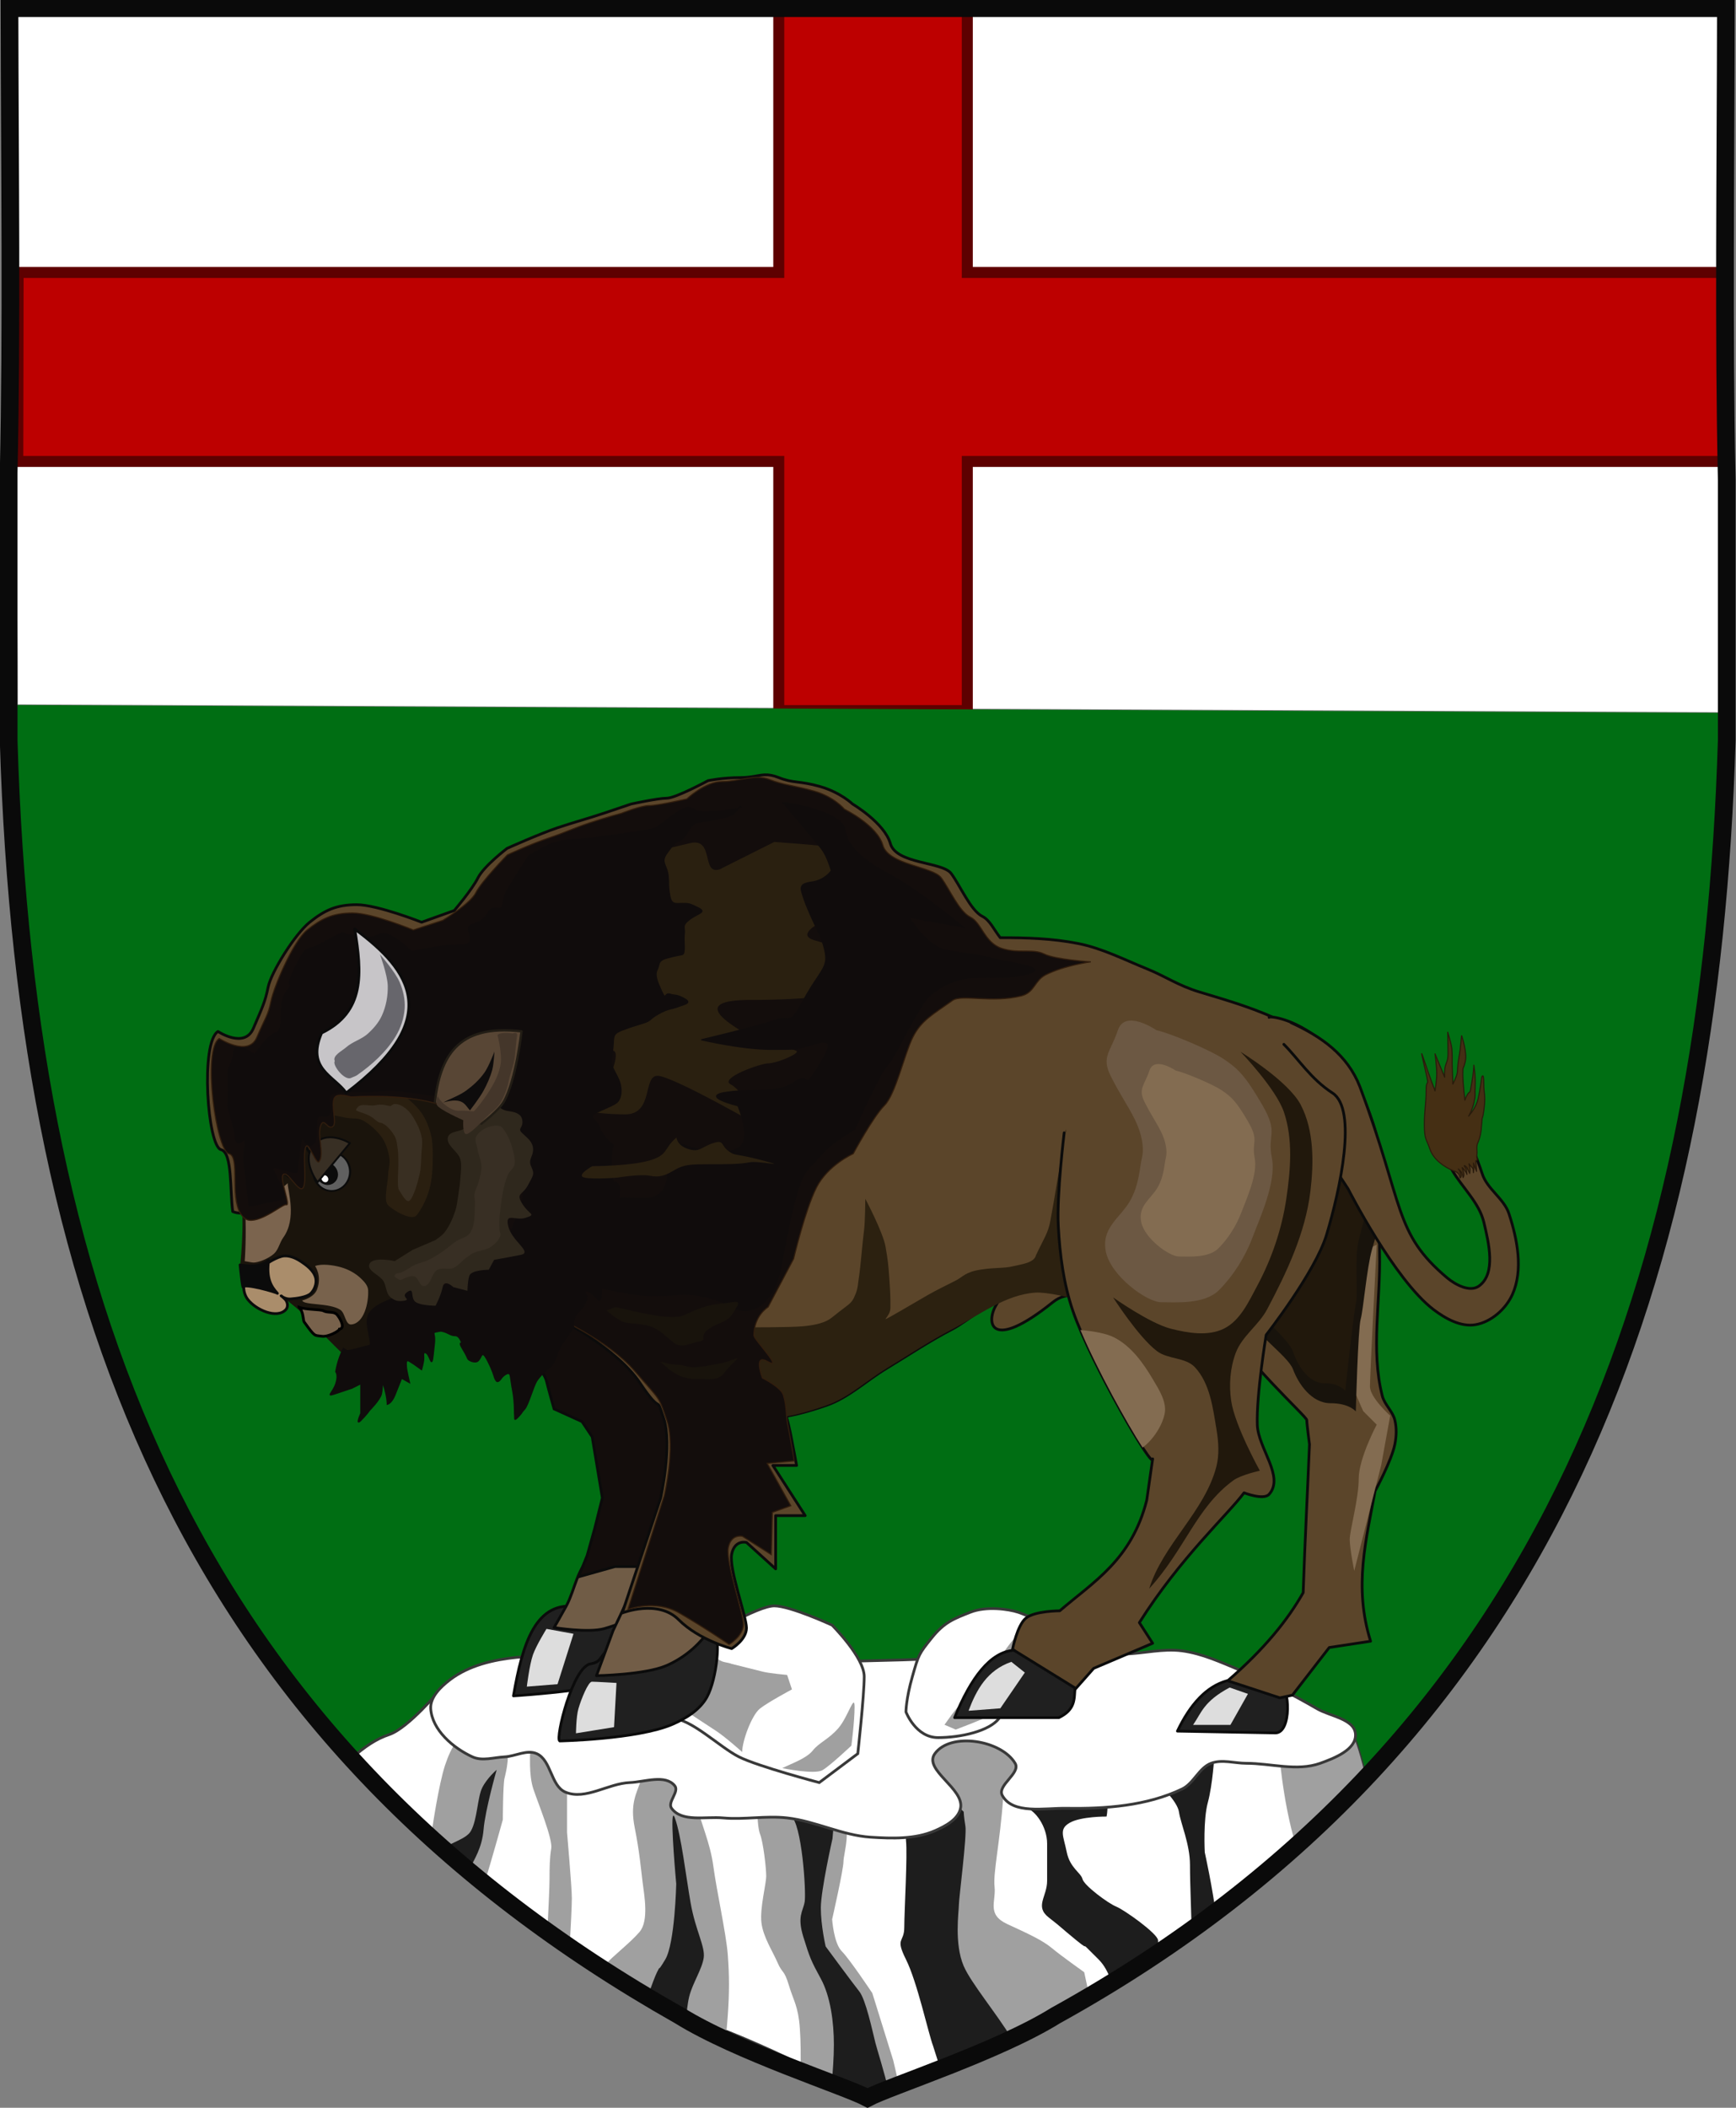 <?xml version="1.0" encoding="UTF-8" standalone="no"?>
<!-- Created with Inkscape (http://www.inkscape.org/) -->

<svg
   xmlns:dc="http://purl.org/dc/elements/1.1/"
   xmlns:cc="http://creativecommons.org/ns#"
   xmlns:rdf="http://www.w3.org/1999/02/22-rdf-syntax-ns#"
   xmlns:svg="http://www.w3.org/2000/svg"
   xmlns="http://www.w3.org/2000/svg"
   xmlns:sodipodi="http://sodipodi.sourceforge.net/DTD/sodipodi-0.dtd"
   xmlns:inkscape="http://www.inkscape.org/namespaces/inkscape"
   sodipodi:modified="true"
   inkscape:output_extension="org.inkscape.output.svg.inkscape"
   sodipodi:docname="Simple arms of Manitoba.svg"
   inkscape:version="0.48.5 r10040"
   sodipodi:version="0.32"
   id="svg3461"
   height="350.038"
   width="288.461"
   version="1.0">
  <rect width="100%" height="100%" fill="#808080" stroke="none"/>
  <sodipodi:namedview
     inkscape:window-height="716"
     inkscape:window-width="1366"
     inkscape:pageshadow="2"
     inkscape:pageopacity="0.0"
     guidetolerance="10.0"
     gridtolerance="10.0"
     objecttolerance="10.0"
     borderopacity="1.0"
     bordercolor="#666666"
     pagecolor="#ffffff"
     id="base"
     showguides="true"
     inkscape:guide-bbox="true"
     inkscape:zoom="1.4255558"
     inkscape:cx="144.2303"
     inkscape:cy="175.0192"
     inkscape:window-x="-8"
     inkscape:window-y="-8"
     inkscape:current-layer="svg3461"
     showgrid="false"
     inkscape:window-maximized="1"
     fit-margin-top="0"
     fit-margin-left="0"
     fit-margin-right="0"
     fit-margin-bottom="0" />
  <defs
     id="defs3463">
    <inkscape:perspective
       id="perspective161"
       inkscape:persp3d-origin="512 : 170.66667 : 1"
       inkscape:vp_z="1024 : 256 : 1"
       inkscape:vp_y="0 : 1000 : 0"
       inkscape:vp_x="0 : 256 : 1"
       sodipodi:type="inkscape:persp3d" />
    <inkscape:perspective
       sodipodi:type="inkscape:persp3d"
       inkscape:vp_x="0 : 0.5 : 1"
       inkscape:vp_y="0 : 1000 : 0"
       inkscape:vp_z="1 : 0.5 : 1"
       inkscape:persp3d-origin="0.5 : 0.33333333 : 1"
       id="perspective3196" />
  </defs>
  <g
     inkscape:label="Capa 1"
     id="layer1"
     transform="translate(-222.167,-141.137)">
    <g
       transform="translate(63.127,-140.721)"
       id="g4135">
      <g
         id="g128802"
         transform="translate(511.554,-585.941)"
         style="display:inline">
        <g
           transform="translate(-637.702,354.499)"
           id="g40679">
          <g
             id="g11606"
             transform="translate(-505.849,100.184)">
            <g
               id="g10748"
               transform="matrix(0.916,0,0,0.916,437.758,58.721)" />
          </g>
        </g>
      </g>
    </g>
  </g>
  <g
     id="g7751-5-5"
     transform="matrix(1.826,0,0,1.826,-270.258,-948.513)"
     style="display:inline">
    <path
       sodipodi:nodetypes="ccccccc"
       inkscape:connector-curvature="0"
       id="path7468-3-7"
       d="m 305.132,584.222 0,-64.021 -155.496,0 -2e-5,0 -0.77,0 c 0.041,23.692 0.746,42.86 0.754,63.308 z"
       style="color:#000000;fill:#ffffff;stroke:none;stroke-width:1.611;marker:none;visibility:visible;display:inline;overflow:visible;enable-background:accumulate" />
    <path
       inkscape:connector-curvature="0"
       id="path7458-9-9"
       d="m 236.029,584.074 0,-22.656 69.094,0 0,-17.188 -69.094,0 0,-24.031 -17.156,0 0,0 0,24.031 -69.219,0 c -0.003,5.875 -0.025,11.562 -0.031,17.188 l 69.25,0 0,22.656 z"
       style="color:#000000;fill:#bd0000;fill-opacity:1;fill-rule:nonzero;stroke:#5e0000;stroke-width:1;stroke-linecap:butt;stroke-linejoin:miter;stroke-miterlimit:4;stroke-opacity:1;stroke-dasharray:none;stroke-dashoffset:0;marker:none;visibility:visible;display:inline;overflow:visible;enable-background:accumulate" />
    <path
       id="path7460-2-8"
       transform="matrix(0.548,0,0,0.548,147.987,519.385)"
       d="m 2.938,117.125 c -0.517,1.863 -0.982,3.689 -1.469,5.531 l 0,0.438 C 4.361,219.984 33.714,290.095 112.938,334.875 c 9.663,6.011 27.552,11.723 31.25,13.688 3.643,-1.936 21.617,-7.678 31.281,-13.688 C 259.109,288.645 284.35,210.442 287,123.094 L 287,118.5 c -0.011,-0.021 -0.021,-0.041 -0.031,-0.062 L 2.938,117.125 z"
       style="color:#000000;fill:#006e13;fill-opacity:1;stroke:none;stroke-width:1.611;marker:none;visibility:visible;display:inline;overflow:visible;enable-background:accumulate"
       inkscape:connector-curvature="0" />
    <g
       id="g15605-4-3"
       transform="translate(368.695,-5.266)">
      <path
         inkscape:connector-curvature="0"
         id="path7470-6-0"
         transform="translate(-222.531,521.847)"
         d="m 42.688,156.5 c -0.484,-7.2e-4 -0.781,0.031 -0.781,0.031 0,0 -2.903,3.509 -4.656,4.094 -1.203,0.401 -2.199,1.097 -3.438,2.156 8.065,8.857 17.915,16.664 29.844,23.406 5.247,1.253 15.1,6.424 17.125,7.5 1.995,-1.06 11.868,-6.244 17.125,-7.5 11.273,-6.231 20.591,-13.553 28.281,-21.719 -0.075,-0.132 -0.145,-0.266 -0.188,-0.438 -1.461,-5.844 -1.966,-4.552 -3.719,-4.844 -1.753,-0.292 -7.314,2.041 -12.281,2.625 -4.967,0.584 -0.298,-0.024 -2.344,1.438 -2.045,1.461 -4.678,2.056 -9.938,-0.281 -5.26,-2.338 -1.461,-0.578 -5.844,-3.5 -4.383,-2.922 -4.961,-0.294 -9.344,0.875 -4.383,1.169 -2.062,1.75 -2.062,1.75 0,0 -5.547,2.917 -8.469,2.625 -2.922,-0.292 -3.512,-1.447 -8.188,-2.031 -4.675,-0.584 -0.867,0.274 -5.25,-1.188 -4.383,-1.461 -6.14,-1.747 -9.062,-3.5 -2.192,-1.315 -5.362,-1.498 -6.812,-1.5 z"
         style="color:#000000;fill:#ffffff;fill-opacity:1;fill-rule:nonzero;stroke:#393939;stroke-width:0.25;stroke-linecap:butt;stroke-linejoin:miter;stroke-miterlimit:4;stroke-opacity:1;stroke-dasharray:none;stroke-dashoffset:0;marker:none;visibility:visible;display:inline;overflow:visible;enable-background:accumulate" />
      <path
         inkscape:connector-curvature="0"
         id="path7490-1-2"
         transform="translate(-128.683,131.613)"
         d="m -43.75,551.438 c 0,1.315 -0.157,3.06 0.281,4.375 0.438,1.315 1.771,4.53 1.625,5.406 C -41.99,562.095 -42,562.977 -42,564 c 0,0.651 -0.095,2.793 -0.188,4.562 0.673,0.467 1.353,0.916 2.031,1.375 0.092,-1.597 0.188,-3.539 0.188,-4.188 0,-1.023 -0.438,-6 -0.438,-6 l 0,-5.562 c 0,-0.731 -3.344,-2.75 -3.344,-2.75 z"
         style="color:#000000;fill:#a0a0a0;fill-opacity:1;fill-rule:nonzero;stroke:none;stroke-width:1;marker:none;visibility:visible;display:inline;overflow:visible;enable-background:accumulate" />
      <path
         inkscape:connector-curvature="0"
         id="path7488-8-2"
         transform="translate(-128.683,131.613)"
         d="m -2.5,551.031 -6.031,0.844 2.906,6.562 -1.031,5.406 c 0,0 0.322,6.299 0.906,7.906 0.458,1.259 0.745,5.263 1.125,7.656 0.522,-0.132 1.077,-0.275 1.531,-0.375 1.564,-0.343 3.115,-0.781 4.656,-1.25 0.893,-0.453 1.753,-0.911 2.5,-1.375 1.012,-0.63 2.022,-1.266 3.031,-1.906 l -0.438,-2.031 c 0,0 -2.061,-1.457 -2.938,-2.188 -0.877,-0.731 -2.163,-1.311 -4.062,-2.188 -1.899,-0.877 -1.01,-2.06 -1.156,-3.375 -0.146,-1.315 0.489,-4.003 0.781,-8.094 L 2.5,552.688 l -5,-1.656 z"
         style="color:#000000;fill:#a0a0a0;fill-opacity:1;fill-rule:nonzero;stroke:none;stroke-width:1;marker:none;visibility:visible;display:inline;overflow:visible;enable-background:accumulate" />
      <path
         inkscape:connector-curvature="0"
         id="path7484-2-3"
         transform="translate(-128.683,131.613)"
         d="m -7.969,556.406 c -0.566,0.036 -1.093,0.207 -1.312,0.719 -0.438,1.023 -0.281,3.375 -0.281,3.375 0.146,1.315 -0.156,6.414 -0.156,7.875 0,1.461 -0.866,0.892 0.156,2.938 1.023,2.045 2.03,6.706 2.469,7.875 0.025,0.066 0.347,1.085 0.656,2.062 2.111,-0.824 4.362,-1.747 6.5,-2.75 -1.393,-2.288 -3.721,-5.068 -4.375,-6.594 -0.877,-2.045 -0.438,-4.978 -0.438,-5.562 0,-0.584 0.74,-6.28 0.594,-7.156 -0.146,-0.877 -0.156,-1.312 -0.156,-1.312 0,0 -1.155,-1.166 -2.031,-1.312 -0.438,-0.073 -1.059,-0.193 -1.625,-0.156 z"
         style="color:#000000;fill:#1d1d1d;fill-opacity:1;fill-rule:nonzero;stroke:none;stroke-width:1;marker:none;visibility:visible;display:inline;overflow:visible;enable-background:accumulate" />
      <path
         inkscape:connector-curvature="0"
         id="path7486-1-6"
         transform="translate(-128.683,131.613)"
         d="M 18.5,552.781 17.031,554.25 13.375,555.281 c 0,0 1.76,1.602 1.906,2.625 0.146,1.023 1,2.913 1,4.812 0,1.798 0.141,4.809 0.156,6.375 0.766,-0.503 1.513,-1.025 2.25,-1.531 -0.329,-2.709 -1.062,-6 -1.062,-6 0,0 -0.157,-2.924 0.281,-4.531 0.438,-1.607 0.594,-4.25 0.594,-4.25 z"
         style="color:#000000;fill:#1d1d1d;fill-opacity:1;fill-rule:nonzero;stroke:none;stroke-width:1;marker:none;visibility:visible;display:inline;overflow:visible;enable-background:accumulate" />
      <path
         inkscape:connector-curvature="0"
         id="path7498-1-7"
         transform="translate(-128.683,131.613)"
         d="m 7.969,556.25 c -1.169,0 -3.217,0.156 -4.094,0.156 -0.877,0 -2.469,1.156 -2.469,1.156 0.731,0.146 1.875,1.612 1.875,3.219 l 0,3.375 c 0,1.461 -1.159,2.321 0.156,3.344 1.315,1.023 0.893,0.748 2.5,2.062 1.607,1.315 -0.16,-0.442 2.031,1.75 0.525,0.525 0.874,1.205 1.125,1.938 1.45,-0.935 2.878,-1.91 4.312,-2.875 -0.012,-0.297 -0.014,-0.476 -0.031,-0.812 C 13.344,568.961 10.293,566.792 9.562,566.5 8.832,566.208 6.646,564.584 6.5,564 6.354,563.416 5.355,562.992 5.062,561.531 4.77,560.07 4.321,559.459 5.344,558.875 c 1.023,-0.584 3.344,-0.562 3.344,-0.562 0,0 0.45,-2.062 -0.719,-2.062 z"
         style="color:#000000;fill:#1d1d1d;fill-opacity:1;fill-rule:nonzero;stroke:none;stroke-width:1;marker:none;visibility:visible;display:inline;overflow:visible;enable-background:accumulate" />
      <path
         inkscape:connector-curvature="0"
         id="path7492-9-1"
         transform="translate(-128.683,131.613)"
         d="m -48.562,549.969 c -1.607,0.731 -2.353,1.903 -2.938,3.656 -0.584,1.753 -1.156,5.688 -1.156,5.688 0,0 -0.673,0.049 -1.469,0.219 2.021,1.686 4.08,3.325 6.188,4.906 0.781,-2.555 1.688,-5.844 1.688,-5.844 0,0 0.01,-3.197 0.156,-3.781 0.146,-0.584 0.584,-2.353 0,-2.938 -0.584,-0.584 -2.469,-1.906 -2.469,-1.906 z"
         style="color:#000000;fill:#a0a0a0;fill-opacity:1;fill-rule:nonzero;stroke:none;stroke-width:1;marker:none;visibility:visible;display:inline;overflow:visible;enable-background:accumulate" />
      <path
         inkscape:connector-curvature="0"
         id="path7494-7-5"
         transform="translate(-128.683,131.613)"
         d="m -30.25,554.031 c -1.356,0.101 -3.406,0.906 -3.406,0.906 -0.438,1.315 -1.032,2.183 -0.594,4.375 0.438,2.192 0.573,3.8 0.719,4.969 0.146,1.169 0.595,3.509 -0.281,4.531 -0.877,1.023 -2.624,2.353 -3.062,2.938 -0.064,0.086 -0.104,0.181 -0.156,0.281 2.269,1.489 4.55,2.948 6.844,4.375 1.214,0.755 2.678,1.503 4.219,2.219 0.075,-0.843 0.148,-1.671 0.188,-2.219 0.146,-2.045 0.146,-3.632 0,-5.531 -0.146,-1.899 -1.02,-5.84 -1.312,-8.031 -0.292,-2.192 -1.155,-3.944 -1.594,-5.844 -0.438,-1.899 0.283,-2.197 -0.594,-2.781 -0.11,-0.073 -0.258,-0.136 -0.438,-0.156 -0.157,-0.018 -0.338,-0.046 -0.531,-0.031 z"
         style="color:#000000;fill:#a0a0a0;fill-opacity:1;fill-rule:nonzero;stroke:none;stroke-width:1;marker:none;visibility:visible;display:inline;overflow:visible;enable-background:accumulate" />
      <path
         inkscape:connector-curvature="0"
         id="path7496-6-5"
         transform="translate(-128.683,131.613)"
         d="m -23.156,556.406 c 0,0 0.02,2.769 0.312,3.5 0.292,0.731 0.562,3.082 0.562,3.812 0,0.731 -0.584,2.904 -0.438,4.219 0.146,1.315 1.03,2.634 1.469,3.656 0.438,1.023 0.593,0.601 1.031,2.062 0.438,1.461 0.854,1.892 1,3.938 0.086,1.209 0.09,2.6 0.062,3.875 2.786,1.078 5.22,1.973 6.094,2.438 0.506,-0.269 1.531,-0.682 2.844,-1.188 -0.197,-0.97 -0.5,-2.219 -0.5,-2.219 l -1.906,-6.125 c 0,0 -2.051,-3.082 -2.781,-3.812 -0.731,-0.731 -0.875,-2.906 -0.875,-2.906 0,0 1.031,-4.519 1.031,-5.25 0,-0.731 0.856,-3.227 -0.312,-4.25 -1.169,-1.023 -7.594,-1.75 -7.594,-1.75 z"
         style="color:#000000;fill:#a0a0a0;fill-opacity:1;fill-rule:nonzero;stroke:none;stroke-width:1;marker:none;visibility:visible;display:inline;overflow:visible;enable-background:accumulate" />
      <path
         inkscape:connector-curvature="0"
         id="path7482-2-4"
         transform="translate(-128.683,131.613)"
         d="m -20.062,558.25 c 1.023,0.584 1.427,6.936 1.281,7.812 -0.146,0.877 -0.709,1.288 -0.125,3.188 0.584,1.899 0.717,2.205 1.594,3.812 0.877,1.607 1.188,3.955 1.188,6 0,1.178 -0.104,2.443 -0.188,3.5 0.352,0.135 0.689,0.285 1,0.406 0.835,0.138 1.815,0.546 2.75,0.719 0.359,-0.163 0.812,-0.371 1.375,-0.594 -0.286,-1.33 -1.028,-3.676 -1.156,-4.188 -0.292,-1.169 -0.884,-3.957 -1.469,-4.688 -0.584,-0.731 -3.062,-4.094 -3.062,-4.094 0,0 -0.438,-1.893 -0.438,-3.5 0,-1.607 1.062,-6.312 1.062,-6.312 l 0.125,-1.469 -3.938,-0.594 z"
         style="color:#000000;fill:#1d1d1d;fill-opacity:1;fill-rule:nonzero;stroke:none;stroke-width:1;marker:none;visibility:visible;display:inline;overflow:visible;enable-background:accumulate" />
      <path
         inkscape:connector-curvature="0"
         id="path7725-9-0"
         transform="translate(-222.531,521.847)"
         d="m 124.719,160.156 c -0.983,0.307 -2.124,0.857 -2.844,1.062 -1.347,0.385 -3.688,0.375 -3.688,0.375 0,0 0.313,5.017 1.594,9.156 2.262,-2.028 4.378,-4.128 6.406,-6.281 -0.076,-0.132 -0.145,-0.266 -0.188,-0.438 -0.512,-2.05 -0.91,-3.204 -1.281,-3.875 z"
         style="color:#000000;fill:#a0a0a0;fill-opacity:1;fill-rule:nonzero;stroke:none;stroke-width:1;marker:none;visibility:visible;display:inline;overflow:visible;enable-background:accumulate" />
      <path
         style="color:#000000;fill:#ffffff;fill-opacity:1;fill-rule:nonzero;stroke:#393939;stroke-width:0.25;stroke-linecap:butt;stroke-linejoin:miter;stroke-miterlimit:4;stroke-opacity:1;stroke-dasharray:none;stroke-dashoffset:0;marker:none;visibility:visible;display:inline;overflow:visible;enable-background:accumulate"
         d="m -173.606,675.44 c -2.146,0.212 -4.423,0.737 -6.136,2.045 -0.837,0.639 -1.82,1.578 -1.753,2.63 0.122,1.93 2.04,3.58 3.799,4.383 0.886,0.405 1.949,0.049 2.922,0 0.978,-0.049 2.026,-0.686 2.922,-0.292 1.338,0.587 1.278,2.952 2.63,3.506 1.822,0.747 3.876,-0.8 5.844,-0.877 1.366,-0.053 3.232,-0.772 4.091,0.292 0.432,0.536 -0.693,1.486 -0.292,2.045 0.924,1.289 3.096,0.73 4.675,0.877 1.94,0.18 3.909,-0.22 5.844,0 2.582,0.294 5.004,1.588 7.597,1.753 1.954,0.124 4.048,0.195 5.844,-0.584 0.95,-0.412 2.126,-1.032 2.338,-2.045 0.374,-1.791 -3.409,-3.484 -2.338,-4.967 1.435,-1.989 6.054,-1.233 7.305,0.877 0.535,0.902 -1.668,2 -1.169,2.922 0.946,1.747 3.858,1.137 5.844,1.169 3.554,0.057 7.312,-0.22 10.519,-1.753 1.058,-0.506 1.534,-1.921 2.63,-2.338 1.001,-0.381 2.143,0 3.214,0 2.24,0 4.611,0.753 6.721,0 1.304,-0.465 3.282,-1.247 3.214,-2.63 -0.069,-1.403 -2.291,-1.633 -3.506,-2.338 -2.26,-1.312 -4.598,-2.506 -7.013,-3.506 -1.707,-0.707 -3.428,-1.508 -5.26,-1.753 -1.74,-0.233 -3.504,0.243 -5.26,0.292 -1.753,0.049 -3.507,-0.029 -5.26,0 -2.923,0.049 -5.844,0.191 -8.766,0.292 -2.727,0.094 -5.453,0.243 -8.182,0.292 -1.948,0.035 -3.903,0.166 -5.844,0 -2.856,-0.244 -5.608,-1.461 -8.474,-1.461 -2.866,0 -5.618,1.217 -8.474,1.461 -2.62,0.224 -5.265,0.163 -7.889,0 -0.784,-0.049 -1.556,-0.37 -2.338,-0.292 z"
         id="path7472-5-2"
         inkscape:connector-curvature="0"
         sodipodi:nodetypes="aaaaaaaaaaaaaaaaaaaaaaaaaaaaaaaaaaaa" />
      <path
         style="color:#000000;fill:#ffffff;fill-opacity:1;fill-rule:nonzero;stroke:#393939;stroke-width:0.25;stroke-linecap:butt;stroke-linejoin:miter;stroke-miterlimit:4;stroke-opacity:1;stroke-dasharray:none;stroke-dashoffset:0;marker:none;visibility:visible;display:inline;overflow:visible;enable-background:accumulate"
         d="m -162.502,679.531 c 0,0 0.877,-2.045 3.506,-4.091 2.63,-2.045 7.305,-4.675 8.766,-4.675 1.461,0 5.26,1.753 5.26,1.753 0,0 2.922,2.922 2.922,4.675 0,1.753 -0.584,7.013 -0.584,7.013 l -3.506,2.63 c 0,0 -5.552,-1.461 -7.305,-2.338 -1.753,-0.877 -4.383,-3.506 -6.136,-3.506 -1.753,0 -2.922,-1.461 -2.922,-1.461 z"
         id="path7474-2-6"
         inkscape:connector-curvature="0" />
      <path
         style="color:#000000;fill:#ffffff;fill-opacity:1;fill-rule:nonzero;stroke:#393939;stroke-width:0.25;stroke-linecap:butt;stroke-linejoin:miter;stroke-miterlimit:4;stroke-opacity:1;stroke-dasharray:none;stroke-dashoffset:0;marker:none;visibility:visible;display:inline;overflow:visible;enable-background:accumulate"
         d="m -128.022,671.349 c -0.877,-0.292 -2.922,-0.584 -4.383,0 -1.461,0.584 -2.338,0.877 -3.506,2.338 -1.169,1.461 -1.169,1.461 -1.753,3.506 -0.584,2.045 -0.584,3.214 -0.584,3.214 0,0 0.877,2.338 2.922,2.338 2.045,0 4.675,-0.584 5.552,-1.753 0.877,-1.169 2.045,-2.045 3.506,-3.799 1.461,-1.753 2.045,-2.63 1.461,-3.799 -0.584,-1.169 -3.214,-2.045 -3.214,-2.045 z"
         id="path7476-0-0"
         inkscape:connector-curvature="0" />
      <path
         inkscape:connector-curvature="0"
         id="path7478-0-6"
         transform="translate(-128.683,131.613)"
         d="m -46.812,554.062 c 0,0 -0.874,0.748 -1.312,1.625 -0.438,0.877 -0.447,2.915 -1.031,3.938 -0.421,0.736 -1.765,1.017 -2.75,1.719 0.827,0.662 1.659,1.323 2.5,1.969 0.575,-1.133 1.264,-2.134 1.406,-3.844 0.146,-1.753 1.188,-5.406 1.188,-5.406 z"
         style="color:#000000;fill:#1d1d1d;fill-opacity:1;fill-rule:nonzero;stroke:none;stroke-width:1;marker:none;visibility:visible;display:inline;overflow:visible;enable-background:accumulate" />
      <path
         inkscape:connector-curvature="0"
         id="path7480-3-1"
         transform="translate(-128.683,131.613)"
         d="m -30.75,558.25 c -0.252,0.378 0.281,6.188 0.281,6.188 0,0 -0.123,5.414 -1,6.875 -0.877,1.461 -0.312,0.28 -0.75,1.156 -0.167,0.333 -0.48,1.163 -0.812,2.125 0.95,0.603 1.891,1.22 2.844,1.812 0.2,0.124 0.413,0.251 0.625,0.375 0.037,-0.661 0.115,-1.459 0.281,-2.125 0.292,-1.169 1.166,-2.477 1.312,-3.5 0.146,-1.023 -0.749,-2.485 -1.188,-4.969 -0.438,-2.484 -0.853,-6.143 -1.438,-7.75 -0.073,-0.201 -0.12,-0.241 -0.156,-0.188 z"
         style="color:#000000;fill:#1d1d1d;fill-opacity:1;fill-rule:nonzero;stroke:none;stroke-width:1;marker:none;visibility:visible;display:inline;overflow:visible;enable-background:accumulate" />
      <path
         style="color:#000000;fill:#a0a0a0;fill-opacity:1;fill-rule:nonzero;stroke:none;stroke-width:1;marker:none;visibility:visible;display:inline;overflow:visible;enable-background:accumulate"
         d="m -153.152,684.06 c 0,-1.023 0.877,-3.36 1.607,-3.945 0.731,-0.584 2.922,-1.753 2.922,-1.753 l -0.438,-1.315 c 0,0 -1.607,-0.146 -2.192,-0.292 -0.584,-0.146 -2.922,-0.731 -2.922,-0.731 0,0 0.146,0 -0.584,-0.146 -0.731,-0.146 -1.023,-0.877 -1.315,-0.146 -0.292,0.731 -1.315,2.045 -1.753,2.63 -0.438,0.584 -1.315,1.315 -0.731,1.753 0.584,0.438 2.192,1.461 3.068,2.045 0.877,0.584 2.338,1.899 2.338,1.899 z"
         id="path7500-9-1"
         inkscape:connector-curvature="0" />
      <path
         style="color:#000000;fill:#a0a0a0;fill-opacity:1;fill-rule:nonzero;stroke:none;stroke-width:1;marker:none;visibility:visible;display:inline;overflow:visible;enable-background:accumulate"
         d="m -149.499,685.521 c 0.877,-0.438 2.192,-0.877 2.776,-1.607 0.584,-0.731 1.461,-1.023 2.338,-2.045 0.877,-1.023 1.461,-3.214 1.461,-1.899 0,1.315 -0.292,3.506 -0.292,3.506 0,0 -1.885,1.786 -2.616,2.224 -0.731,0.438 -3.667,-0.179 -3.667,-0.179 z"
         id="path7502-1-1"
         inkscape:connector-curvature="0"
         sodipodi:nodetypes="ccssccc" />
      <path
         style="color:#000000;fill:#a0a0a0;fill-opacity:1;fill-rule:nonzero;stroke:none;stroke-width:1;marker:none;visibility:visible;display:inline;overflow:visible;enable-background:accumulate"
         d="m -134.743,681.577 c 0.438,-0.584 1.169,-1.753 2.338,-2.776 1.169,-1.023 3.068,-3.945 3.799,-4.821 0.731,-0.877 1.899,-2.338 1.899,-1.607 0,0.731 -0.146,3.068 -0.731,4.237 -0.584,1.169 -2.192,3.653 -3.068,4.091 -0.877,0.438 -3.214,1.315 -3.214,1.315 z"
         id="path7504-8-7"
         inkscape:connector-curvature="0" />
    </g>
    <g
       style="display:inline"
       transform="translate(-178.721,21.855)"
       id="g5149-1-3-1">
      <path
         style="color:#000000;fill:#1a140c;fill-opacity:1;fill-rule:nonzero;stroke:none;stroke-width:0.25;marker:none;visibility:visible;display:inline;overflow:visible;enable-background:accumulate"
         d="m 348.351,605.429 c 0.82,1.702 0.252,7.062 0.252,7.062 0,0 5.675,4.414 6.053,4.918 0.378,0.504 4.703,4.748 4.703,4.748 l 1.224,0.296 5.044,-7.566 7.44,-6.557 c 0,0 1.892,-6.431 1.387,-7.566 -0.504,-1.135 -2.27,-5.044 -3.531,-5.801 -1.261,-0.757 -6.053,-1.639 -7.44,-1.513 -1.387,0.126 -3.026,0 -4.666,0.378 -1.639,0.378 -2.144,-0.252 -4.035,2.27 -1.892,2.522 -2.144,3.026 -3.279,4.792 -1.135,1.765 -3.153,4.54 -3.153,4.54 z"
         id="path3219-9-0-7"
         inkscape:connector-curvature="0"
         sodipodi:nodetypes="ccsccccssssssc" />
      <path
         style="color:#000000;fill:#2a1f10;fill-opacity:1;fill-rule:nonzero;stroke:none;stroke-width:0.25;marker:none;visibility:visible;display:inline;overflow:visible;enable-background:accumulate"
         d="m 360.246,596.727 c -0.677,0.019 -1.128,-0.226 -2.03,0.113 -0.902,0.338 -1.24,0.113 -1.691,0.789 -0.451,0.677 -1.579,0.902 -0.113,1.24 1.466,0.338 2.03,0.451 2.706,0.451 0.677,0 1.689,0.857 2.255,1.579 0.448,0.571 0.683,1.312 0.789,2.03 0.072,0.485 -0.094,0.976 -0.113,1.466 -0.036,0.939 -0.451,2.368 0,2.819 0.451,0.451 2.142,1.466 2.593,0.902 0.451,-0.564 0.891,-1.449 1.128,-2.255 0.298,-1.016 0.337,-2.099 0.338,-3.157 6.7e-4,-0.718 -0.024,-1.453 -0.226,-2.142 -0.212,-0.726 -0.526,-1.452 -1.015,-2.03 -0.661,-0.78 -1.508,-1.488 -2.481,-1.804 -0.679,-0.221 -1.428,-0.02 -2.142,0 z"
         id="path4248-5-0-4"
         inkscape:connector-curvature="0"
         sodipodi:nodetypes="assssaaassaaaaaa" />
      <path
         style="color:#000000;fill:#202020;fill-opacity:1;fill-rule:nonzero;stroke:#0b0b0b;stroke-width:0.25;stroke-linecap:round;stroke-linejoin:round;stroke-miterlimit:4;stroke-opacity:1;stroke-dasharray:none;stroke-dashoffset:0;marker:none;visibility:visible;display:inline;overflow:visible;enable-background:accumulate"
         d="m 379.385,643.736 c -3.939,-0.689 -5.116,3.392 -5.935,8.093 0,0 10.682,-0.647 11.006,-2.158 0.324,-1.511 1.834,-7.122 1.079,-7.014 -0.755,0.108 -6.15,1.079 -6.15,1.079 z"
         id="path3022-3-4-0"
         inkscape:connector-curvature="0"
         sodipodi:nodetypes="ccssc" />
      <path
         style="color:#000000;fill:#705c46;fill-opacity:1;fill-rule:nonzero;stroke:#0b0b0b;stroke-width:0.25;stroke-linecap:round;stroke-linejoin:round;stroke-miterlimit:4;stroke-opacity:1;stroke-dasharray:none;stroke-dashoffset:0;marker:none;visibility:visible;display:inline;overflow:visible;enable-background:accumulate"
         d="m 380.616,639.142 c -1.377,0.988 -1.546,3.017 -2.355,4.506 -0.36,0.662 -1.113,1.969 -1.113,1.969 0,0 3.111,0.512 4.578,0.093 2.228,-0.637 4.605,-1.823 5.827,-3.792 0.696,-1.121 1.413,-3.016 0.462,-3.931 -1.798,-1.732 -5.371,-0.299 -7.4,1.156 z"
         id="path3016-2-8-9"
         inkscape:connector-curvature="0"
         sodipodi:nodetypes="aacaaaa" />
      <path
         style="color:#000000;fill:#130d0c;fill-opacity:1;fill-rule:nonzero;stroke:#0b0b0b;stroke-width:0.25;stroke-linecap:butt;stroke-linejoin:miter;stroke-miterlimit:4;stroke-opacity:1;stroke-dasharray:none;stroke-dashoffset:0;marker:none;visibility:visible;display:inline;overflow:visible;enable-background:accumulate"
         d="m 372.06,618.331 c 2.544,2.081 4.162,3.931 4.393,4.856 0.231,0.925 0.694,2.544 0.694,2.544 l 2.544,1.156 0.925,1.387 0.925,5.55 -0.694,2.775 -0.689,2.462 -0.783,1.942 3.321,-0.935 3.7,0 c 0,0 0.231,1.85 0.925,-0.231 0.694,-2.081 1.85,-2.312 2.081,-3.931 0.231,-1.619 0.694,-5.318 0.694,-5.318 0,0 0,-1.387 0,-3.931 0,-2.544 0,-3.006 -0.231,-6.706 -0.231,-3.7 -0.462,-5.087 -0.462,-5.087 0,0 -4.625,0.462 -6.012,0.231 -1.387,-0.231 -3.469,-0.694 -4.625,-0.694 -1.156,0 -2.775,-0.462 -3.7,0 -0.925,0.462 -3.006,3.931 -3.006,3.931 z"
         id="path3014-5-3-4"
         inkscape:connector-curvature="0"
         sodipodi:nodetypes="cccccccccccsscsscsscc" />
      <path
         style="color:#000000;fill:#7b644e;fill-opacity:1;fill-rule:nonzero;stroke:none;stroke-width:0.25;marker:none;visibility:visible;display:inline;overflow:visible;enable-background:accumulate"
         d="m 350.191,606.719 c -0.37,0.016 -0.662,0.072 -0.847,0.156 -0.117,0.053 -0.235,0.14 -0.35,0.219 0.161,1.77 0.076,4.295 0.001,5.202 0.359,0.05 0.627,0.125 0.815,0.125 0.421,0 1.342,-0.351 1.841,-0.796 0.422,-0.376 0.516,-1.01 0.847,-1.469 1.269,-1.76 0.409,-4.276 0.409,-4.952 0,0 -1.604,1.467 -2.715,1.515 z"
         id="path4285-2-0-8"
         inkscape:connector-curvature="0"
         sodipodi:nodetypes="csccsascc" />
      <path
         style="color:#000000;fill:#202020;fill-opacity:1;fill-rule:nonzero;stroke:#0b0b0b;stroke-width:0.25;stroke-linecap:round;stroke-linejoin:round;stroke-miterlimit:4;stroke-opacity:1;stroke-dasharray:none;stroke-dashoffset:0;marker:none;visibility:visible;display:inline;overflow:visible;enable-background:accumulate"
         d="m 384.24,647.297 c 0,0 -1.079,-0.54 -2.05,0.216 -0.971,0.755 -0.663,1.222 -1.726,1.403 -1.626,0.276 -3.213,6.769 -2.805,7.014 0,0 7.078,-0.146 10.251,-1.511 1.222,-0.526 2.492,-1.304 3.139,-2.467 0.935,-1.68 1.285,-5.626 0.638,-5.734 -0.647,-0.108 -7.445,1.079 -7.445,1.079 z"
         id="path3020-5-1-8"
         inkscape:connector-curvature="0"
         sodipodi:nodetypes="csscaasc" />
      <path
         style="color:#000000;fill:#725d47;fill-opacity:1;fill-rule:nonzero;stroke:#0b0b0b;stroke-width:0.25;stroke-linecap:round;stroke-linejoin:round;stroke-miterlimit:4;stroke-opacity:1;stroke-dasharray:none;stroke-dashoffset:0;marker:none;visibility:visible;display:inline;overflow:visible;enable-background:accumulate"
         d="m 386.291,638.988 c -0.755,1.511 -1.403,1.834 -2.05,3.237 -0.647,1.403 -1.726,3.669 -1.726,3.669 l -1.511,4.1 c 0,0 4.397,-0.068 6.366,-0.917 1.434,-0.618 2.744,-1.655 3.669,-2.913 0.651,-0.885 1.942,-2.212 1.187,-3.075 -0.755,-0.863 -5.935,-4.1 -5.935,-4.1 z"
         id="path3018-8-2-2"
         inkscape:connector-curvature="0"
         sodipodi:nodetypes="csccaasc" />
      <path
         style="color:#000000;fill:#5b452a;fill-opacity:1;fill-rule:nonzero;stroke:#0b0b0b;stroke-width:0.25;stroke-linecap:round;stroke-linejoin:round;stroke-miterlimit:4;stroke-opacity:1;stroke-dasharray:none;stroke-dashoffset:0;marker:none;visibility:visible;display:inline;overflow:visible;enable-background:accumulate"
         d="m 396.312,568.062 c -0.627,0.026 -1.212,0.25 -2.219,0.25 -1.611,0 -2.938,0.281 -2.938,0.281 0,0 -2.944,1.594 -3.75,1.594 -0.806,0 -3.25,0.531 -3.25,0.531 l -2.406,0.812 c -1.611,0.537 -2.67,0.807 -4.281,1.344 -1.611,0.537 -4.594,1.875 -4.594,1.875 0,0 -2.119,1.613 -2.656,2.688 -0.537,1.074 -2.156,2.969 -2.156,2.969 l -2.969,1.062 c 0,0 -4.026,-1.594 -5.906,-1.594 -1.88,0 -2.939,0.52 -4.281,1.594 -1.343,1.074 -3.513,4.564 -3.781,5.906 -0.269,1.343 -0.538,1.87 -1.344,3.75 -0.806,1.88 -3.219,0.281 -3.219,0.281 -1.615,1.01 -0.955,10.448 0.281,10.75 1.044,0.255 0.794,3.745 1.062,5.625 0,0 1.612,0.843 3.562,-1.531 0.309,-0.376 0.15,-1.694 0.469,-2.125 0.389,-0.526 1.154,1 1.562,0.469 0.414,-0.539 0.233,-2.526 0.625,-3.156 0.255,-0.411 0.987,1.835 1.25,1.469 0.531,-0.739 -0.258,-2.54 0.156,-3.5 0.311,-0.72 0.66,0.577 1.156,0.156 0.372,-0.315 -0.208,-2.033 0.125,-2.688 0.277,-0.544 1.476,-0.089 1.562,-0.094 22.953,-1.248 12.069,17.467 7.438,16.812 -2.738,-0.387 3.281,4.125 3.281,4.125 0,0 0.308,-0.812 2.188,-0.812 1.88,0 6.188,0.562 6.188,0.562 0,0 5.352,2.684 7.5,5.906 2.148,3.222 1.351,0.802 2.156,3.219 0.806,2.417 -0.281,7.25 -0.281,7.25 l -3.49,10.447 c 0,0 3.247,-1.271 5.127,0.609 1.88,1.88 4.832,2.632 4.832,2.632 0,0 1.344,-0.801 1.344,-1.875 0,-1.074 -1.612,-5.376 -1.344,-6.719 0.269,-1.343 1.344,-1.062 1.344,-1.062 l 2.656,2.406 0,-4.844 2.688,0 -2.938,-4.562 2.156,0 c 0,0 -0.294,-1.595 -0.562,-2.938 -0.078,-0.391 -0.207,-0.947 -0.375,-1.531 1.252,-0.221 2.49,-0.596 3.656,-1 2.003,-0.695 3.624,-2.245 5.438,-3.344 2.005,-1.214 3.949,-2.516 6.031,-3.594 1.344,-0.695 4.865,-3.568 4.031,-2.281 -1.038,1.601 -0.704,4.496 5.094,-0.156 2.818,-2.261 5.839,2.468 8.844,2.094 2.316,-0.288 4.235,-1.989 6.219,-3.219 2.934,-1.819 6.269,-3.366 8.344,-6.125 1.93,-2.567 3.616,-5.865 3.312,-9.062 -0.332,-3.501 -2.279,-7.485 -5.438,-9.031 -2.779,-1.361 -5.145,-2.032 -7.938,-2.875 -1.928,-0.582 -3.15,-1.448 -4.75,-2.094 -2.069,-0.836 -4.092,-1.879 -6.281,-2.312 -2.34,-0.464 -4.698,-0.537 -7.094,-0.531 -0.582,-0.736 -0.943,-1.597 -1.625,-1.938 -1.074,-0.537 -2.038,-2.832 -2.844,-3.906 -0.806,-1.074 -4.994,-0.839 -5.531,-2.719 -0.537,-1.88 -3.438,-3.594 -3.438,-3.594 0,0 -1.089,-1.057 -2.969,-1.594 -1.88,-0.537 -2.407,-0.275 -3.75,-0.812 -0.504,-0.201 -0.905,-0.266 -1.281,-0.25 z"
         id="path4287-6-9-4"
         inkscape:connector-curvature="0"
         sodipodi:nodetypes="cscsccscsccsssscccsccccssccscscssccscssccccccsccsssssssssssscssscsscc" />
      <path
         sodipodi:type="arc"
         style="color:#000000;fill:#606060;stroke:#0b0b0b;stroke-width:0.213;stroke-linecap:round;stroke-linejoin:round;stroke-miterlimit:4;stroke-opacity:1;stroke-dasharray:none;stroke-dashoffset:0;marker:none;visibility:visible;display:inline;overflow:visible;enable-background:accumulate"
         id="path2990-7-0-5"
         sodipodi:cx="356.76605"
         sodipodi:cy="603.841"
         sodipodi:rx="1.8725537"
         sodipodi:ry="2.3183997"
         d="m 358.639,603.841 c 0,1.28 -0.838,2.318 -1.873,2.318 -1.034,0 -1.873,-1.038 -1.873,-2.318 0,-1.28 0.838,-2.318 1.873,-2.318 1.024,0 1.858,1.019 1.872,2.287"
         sodipodi:start="0"
         sodipodi:end="6.269422"
         sodipodi:open="true"
         transform="matrix(0.894,0,0,0.756,37.962,147.653)" />
      <path
         sodipodi:type="arc"
         style="color:#000000;fill:#0b0b0b;stroke:#0b0b0b;stroke-width:0.211;stroke-linecap:round;stroke-linejoin:round;stroke-miterlimit:4;stroke-opacity:1;stroke-dasharray:none;stroke-dashoffset:0;marker:none;visibility:visible;display:inline;overflow:visible;enable-background:accumulate"
         id="path3015-7-3-5"
         sodipodi:cx="356.47946"
         sodipodi:cy="604.43359"
         sodipodi:rx="0.69647998"
         sodipodi:ry="1.7346293"
         d="m 357.176,604.434 c 0,0.958 -0.312,1.735 -0.696,1.735 -0.385,0 -0.696,-0.777 -0.696,-1.735 0,-0.958 0.312,-1.735 0.696,-1.735 0.385,0 0.696,0.777 0.696,1.735 z"
         transform="matrix(0.939,-0.766,0.36,0.441,-195.854,610.849)" />
      <path
         transform="matrix(0.321,-0.262,0.123,0.151,167.515,606.925)"
         d="m 357.176,604.434 c 0,0.958 -0.312,1.735 -0.696,1.735 -0.385,0 -0.696,-0.777 -0.696,-1.735 0,-0.958 0.312,-1.735 0.696,-1.735 0.385,0 0.696,0.777 0.696,1.735 z"
         sodipodi:ry="1.7346293"
         sodipodi:rx="0.69647998"
         sodipodi:cy="604.43359"
         sodipodi:cx="356.47946"
         id="path4321-2-8-1"
         style="color:#000000;fill:#ffffff;stroke:none;stroke-width:0.211;marker:none;visibility:visible;display:inline;overflow:visible;enable-background:accumulate"
         sodipodi:type="arc" />
      <path
         style="color:#000000;fill:#382f24;fill-opacity:1;fill-rule:nonzero;stroke:#0b0b0b;stroke-width:0.175;stroke-linecap:round;stroke-linejoin:round;stroke-miterlimit:4;stroke-opacity:1;stroke-dasharray:none;stroke-dashoffset:0;marker:none;visibility:visible;display:inline;overflow:visible;enable-background:accumulate"
         d="m 355.622,605.112 2.945,-3.551 c 0,0 -2.164,-1.366 -3.378,0.26 -1.036,1.388 0.433,3.291 0.433,3.291 z"
         id="path3217-2-8-7"
         inkscape:connector-curvature="0"
         sodipodi:nodetypes="ccsc" />
      <path
         style="color:#000000;fill:#aa8d6b;fill-opacity:1;fill-rule:nonzero;stroke:#0b0b0b;stroke-width:0.25;stroke-linecap:round;stroke-linejoin:round;stroke-miterlimit:4;stroke-opacity:1;stroke-dasharray:none;stroke-dashoffset:0;marker:none;visibility:visible;display:inline;overflow:visible;enable-background:accumulate"
         d="m 349.259,613.147 c -0.446,0.892 -0.518,1.935 0.017,2.629 0.73,0.945 2.638,1.797 3.459,0.93 0.193,-0.203 0.203,-0.564 0.012,-0.852 -0.108,-0.163 -0.54,-0.502 -0.421,-0.397 0.168,0.148 0.496,0.298 0.836,0.274 0.529,-0.038 1.487,-0.16 1.838,-0.496 0.349,-0.334 0.559,-0.9 0.461,-1.373 -0.146,-0.704 -0.84,-1.213 -1.445,-1.6 -0.42,-0.269 -0.929,-0.476 -1.427,-0.446 -0.617,0.037 -1.69,0.761 -1.69,0.761"
         id="path3223-9-5-1"
         inkscape:connector-curvature="0"
         sodipodi:nodetypes="casssssaaac" />
      <path
         style="color:#000000;fill:#0b0b0b;stroke:#0b0b0b;stroke-width:0.25;stroke-linecap:round;stroke-linejoin:round;stroke-miterlimit:4;stroke-opacity:1;stroke-dasharray:none;stroke-dashoffset:0;marker:none;visibility:visible;display:inline;overflow:visible;enable-background:accumulate"
         d="m 348.574,612.629 c 0,0 0.228,2.372 0.297,2.007 0.068,-0.355 3,0.469 3.1,0.585 -0.601,-0.646 -1.026,-1.403 -0.801,-3.011 -0.735,0.617 -1.65,0.575 -2.596,0.419 z"
         id="path3029-4-7-1"
         inkscape:connector-curvature="0"
         sodipodi:nodetypes="csccc" />
      <path
         style="color:#000000;fill:#202020;fill-opacity:1;fill-rule:nonzero;stroke:#0b0b0b;stroke-width:0.25;stroke-linecap:round;stroke-linejoin:round;stroke-miterlimit:4;stroke-opacity:1;stroke-dasharray:none;stroke-dashoffset:0;marker:none;visibility:visible;display:inline;overflow:visible;enable-background:accumulate"
         d="m 440.248,650.13 c -0.491,0 -1.88,0.327 -1.88,0.327 -1.836,0.515 -3.315,2.101 -4.497,4.578 l 8.911,0.164 c 1.511,0 1.312,-4.251 0.409,-4.415 -0.36,-0.065 -2.943,-0.654 -2.943,-0.654 z"
         id="path3012-1-7-5"
         inkscape:connector-curvature="0"
         sodipodi:nodetypes="ccccsc" />
      <path
         style="color:#000000;fill:#5b452a;fill-opacity:1;fill-rule:nonzero;stroke:#0b0b0b;stroke-width:0.25;stroke-linecap:round;stroke-linejoin:round;stroke-miterlimit:4;stroke-opacity:1;stroke-dasharray:none;stroke-dashoffset:0;marker:none;visibility:visible;display:inline;overflow:visible;enable-background:accumulate"
         d="m 442.21,590.122 c -0.042,-0.255 6.994,0.558 9.729,10.546 0.957,3.497 0.238,7.248 0.327,10.873 0.106,4.332 -0.821,8.798 0.245,12.999 0.204,0.803 0.948,1.402 1.145,2.207 0.174,0.715 0.146,1.486 0,2.207 -0.306,1.508 -1.799,4.251 -1.799,4.251 -0.788,4.348 -1.977,8.662 -0.409,13.653 l -3.761,0.572 -3.352,4.333 -1.145,0.245 -4.742,-1.553 c 3.358,-2.902 5.468,-5.546 6.867,-8.012 0.157,-4.765 0.41,-9.374 0.572,-13.489 0,0 -0.245,-1.88 -0.245,-2.207 0,-0.327 -5.843,-5.543 -7.603,-9.075 -1.834,-3.68 -2.78,-12.018 -2.78,-12.018"
         id="path3010-9-0-2"
         inkscape:connector-curvature="0"
         sodipodi:nodetypes="csaaaaccccccccsac" />
      <path
         style="color:#000000;fill:#836c51;fill-opacity:1;fill-rule:nonzero;stroke:none;stroke-width:0.25;marker:none;visibility:visible;display:inline;overflow:visible;enable-background:accumulate"
         d="m 450.664,611.473 c -0.205,0.818 -1.342,3.427 -1.137,4.45 0.205,1.023 0.023,6.123 0.023,6.737 0,0.614 1.228,3.274 1.228,3.274 l 1.228,1.228 c 0,0 -1.637,3.069 -1.637,4.911 0,1.842 -0.818,4.706 -0.818,5.525 0,0.818 0.409,2.865 0.409,2.865 l 2.455,-9.617 0.818,-4.502 c 0,0 -1.842,-1.637 -1.842,-2.66 0,-1.023 0.614,-12.891 0.614,-12.891 z"
         id="path4095-6-8-7"
         inkscape:connector-curvature="0"
         sodipodi:nodetypes="cssccsscccscc" />
      <path
         sodipodi:nodetypes="csscsssssscc"
         inkscape:connector-curvature="0"
         id="path4275-9-9-6"
         d="m 439.517,616.274 c 0.985,2.422 4.385,4.543 4.877,5.865 0.492,1.321 1.686,3.074 3.41,3.074 1.723,0 2.3,0.75 2.3,0.75 0,0 0.197,-7.51 0.443,-8.391 0.246,-0.881 0.542,-4.601 1.034,-6.363 0.492,-1.762 0.985,-3.083 0.985,-4.844 0,-1.762 -0.739,-4.624 -1.723,-5.065 -0.985,-0.44 -1.97,-3.303 -3.939,-0.661 -1.97,2.642 -2.462,4.184 -3.447,6.386 -0.985,2.202 -2.954,8.147 -2.954,8.147 z"
         style="color:#000000;fill:#18130c;fill-opacity:1;fill-rule:nonzero;stroke:none;stroke-width:0.25;marker:none;visibility:visible;display:inline;overflow:visible;enable-background:accumulate" />
      <path
         style="color:#000000;fill:#2c2110;fill-opacity:1;fill-rule:nonzero;stroke:none;stroke-width:0.25;marker:none;visibility:visible;display:inline;overflow:visible;enable-background:accumulate"
         d="m 423.719,600.312 c -0.041,0.041 -0.148,1.468 -0.312,2.125 -0.219,0.876 -0.656,3.857 -1.094,6.156 -0.193,1.124 -0.604,1.65 -1.312,3.156 -0.165,0.722 -1.404,0.832 -2.062,1 -0.876,0.219 -1.546,0.094 -2.969,0.312 -1.423,0.219 -1.624,0.672 -2.281,1 -0.657,0.328 -1.765,0.875 -2.531,1.312 -0.766,0.438 -2.421,1.421 -3.406,1.969 -0.985,0.547 0,-0.015 0,-0.781 0,-0.766 0.016,-1.092 -0.094,-2.625 -0.109,-1.533 -0.125,-1.624 -0.344,-2.938 -0.219,-1.314 -1.844,-4.375 -1.844,-4.375 0,0 -0.015,2.171 -0.125,2.938 -0.109,0.766 -0.328,3.406 -0.438,4.062 -0.109,0.657 -0.094,1.078 -0.312,1.625 -0.219,0.547 -0.343,0.765 -0.781,1.094 -0.438,0.328 -0.859,0.656 -1.406,1.094 -0.547,0.438 -1.421,0.672 -2.625,0.781 -1.204,0.109 -4.938,0.094 -4.938,0.094 0,0 -0.438,0.671 -0.438,1.438 0,0.624 0.393,3.855 1,6.75 2.148,0.3 4.469,-0.378 6.531,-1.094 2.003,-0.695 3.624,-2.245 5.438,-3.344 2.005,-1.214 3.949,-2.516 6.031,-3.594 2.438,-1.262 4.792,-3.124 7.531,-3.312 1.021,-0.07 3.32,0.446 4.297,0.813 1.153,-0.112 -0.608,-0.714 -0.639,-0.82 -0.219,-0.766 -1.283,-1.757 -1.283,-3.618 0,-1.861 0.094,-2.717 0.094,-4.906 0,-2.189 0.344,-4.28 0.344,-5.812 0,-0.383 -0.018,-0.514 -0.031,-0.5 z"
         id="path3036-8-3-1"
         inkscape:connector-curvature="0"
         sodipodi:nodetypes="csccccsssscsccscssscsccssscsssscc" />
      <path
         style="color:#000000;fill:#130d0c;fill-opacity:1;fill-rule:nonzero;stroke:#311d0d;stroke-width:0.1;marker:none;visibility:visible;display:inline;overflow:visible;enable-background:accumulate"
         d="m 348.602,607.948 c -0.953,-1.573 -0.029,-5.177 -1.033,-5.422 -1.188,-0.29 -2.443,-9.514 -0.89,-10.485 0,0 2.64,1.707 3.414,-0.1 0.775,-1.807 1.033,-2.008 1.291,-3.298 0.258,-1.291 2.007,-5.437 3.298,-6.47 1.291,-1.033 2.324,-1.549 4.131,-1.549 1.807,0 5.522,1.549 5.522,1.549 l 2.682,-0.875 c 0,0 2.497,-1.491 3.014,-2.524 0.516,-1.033 2.865,-3.431 2.865,-3.431 0,0 2.179,-1.008 3.728,-1.524 1.549,-0.516 2.204,-0.869 3.753,-1.385 1.549,-0.516 2.89,-0.869 2.89,-0.869 0,0 1.757,-0.705 2.532,-0.705 0.775,0 3.426,-0.605 3.426,-0.605 0,0 1.668,-1.579 3.217,-1.579 1.549,0 3.009,-0.705 4.3,-0.189 1.291,0.516 2.279,0.541 4.086,1.058 1.807,0.516 2.746,1.643 2.746,1.643 0,0 2.974,1.46 3.491,3.267 0.516,1.807 4.534,1.935 5.309,2.968 0.775,1.033 1.621,3.059 2.654,3.575 1.033,0.516 1.291,2.324 2.84,2.84 1.549,0.516 2.84,0 3.873,0.516 1.033,0.516 4.25,0.719 4.25,0.719 0,0 -2.427,0.321 -4.117,1.187 -1.019,0.522 -0.989,1.604 -2.208,1.912 -2.641,0.669 -5.45,-0.168 -6.262,0.412 -1.807,1.291 -2.84,1.807 -3.614,3.356 -0.775,1.549 -1.549,5.163 -2.582,6.196 -1.033,1.033 -2.84,4.389 -2.84,4.389 0,0 -2.324,1.033 -3.356,3.098 -1.033,2.065 -2.065,6.454 -2.065,6.454 l -2.324,4.389 c 0,0 -1.291,0.775 -1.291,2.582 0,0.379 2.837,3.272 1.189,2.35 -1.263,-0.706 -0.414,1.522 -0.414,1.522 0,0 1.677,0.826 1.901,1.535 0.32,1.011 0.233,1.865 0.385,2.624 0.258,1.291 0.605,3.376 0.605,3.376 l -2.46,0.23 2.151,3.853 -1.681,0.601 -0.1,3.846 -2.617,-1.664 c 0,0 -1.033,-0.258 -1.291,1.033 -0.258,1.291 1.367,5.957 1.367,6.99 0,1.033 -1.291,1.807 -1.291,1.807 0,0 -2.336,-1.596 -4.551,-2.87 -2.201,-1.266 -4.653,-0.316 -4.653,-0.316 l 3.298,-10.336 c 0,0 1.033,-4.45 0.258,-6.774 -0.775,-2.324 -0.516,-1.758 -2.951,-4.574 -2.508,-2.901 -7.475,-5.04 -7.475,-5.04 0,0 -4.131,-0.516 -5.938,-0.516 -1.807,0 -2.095,0.77 -2.095,0.77 0,0 -5.781,-4.341 -3.149,-3.969 4.453,0.629 14.919,-17.364 -7.148,-16.164 -0.083,0.005 -1.253,-0.427 -1.518,0.096 -0.32,0.629 0.241,2.268 -0.117,2.572 -0.477,0.405 -0.803,-0.822 -1.102,-0.129 -0.399,0.923 0.342,2.629 -0.168,3.34 -0.253,0.352 -0.941,-1.779 -1.186,-1.384 -0.377,0.606 0.115,3.257 -0.283,3.775 -0.392,0.51 -1.446,-1.696 -1.82,-1.19 -0.306,0.414 0.734,2.866 0.29,2.719 -0.282,-0.094 -2.175,1.573 -3.385,1.405 -0.328,-0.046 -0.608,-0.334 -0.78,-0.617 z"
         id="path3211-2-0-4"
         inkscape:connector-curvature="0"
         sodipodi:nodetypes="cscssssccscsscscssscssssscssssscsccsscssccccccsscsccsscscssssssssssaac" />
      <path
         style="color:#000000;fill:#2a2010;fill-opacity:1;fill-rule:nonzero;stroke:none;stroke-width:0.1;marker:none;visibility:visible;display:inline;overflow:visible;enable-background:accumulate"
         d="m 392.218,576.656 c -1.697,0.566 -0.453,-2.941 -2.715,-2.376 -2.263,0.566 -3.394,0.566 -4.186,2.376 -0.792,1.81 -1.923,2.036 -0.453,2.715 1.471,0.679 1.358,3.054 0.792,3.507 -0.566,0.453 1.244,-3.054 -0.792,1.018 -2.036,4.073 -1.923,3.96 -2.263,4.751 -0.339,0.792 -1.244,1.018 -1.923,1.471 -0.679,0.453 -1.018,0 -0.679,1.131 0.339,1.131 1.244,2.263 2.376,1.923 1.131,-0.339 -0.453,3.846 -1.697,4.186 -1.244,0.339 -2.263,0.226 -2.036,0.679 0.226,0.453 2.376,0.905 4.978,0.905 2.602,0 1.584,-3.507 2.941,-3.507 1.358,0 9.616,4.751 9.616,4.751 0,0 -1.81,-3.394 -2.941,-3.96 -1.131,-0.566 2.715,-1.923 3.394,-1.923 0.679,0 2.376,-0.679 2.602,-1.018 0.226,-0.339 -2.602,-0.453 -4.299,-1.471 -1.697,-1.018 -5.656,-3.281 0.113,-3.281 5.77,0 8.145,-0.566 8.145,-0.566 0,0 1.923,-2.376 0.339,-3.507 -1.584,-1.131 -0.113,-0.566 -2.715,-1.358 -2.602,-0.792 3.733,-3.054 4.525,-3.054 0.792,0 -0.792,-2.263 -0.905,-2.715 -0.113,-0.453 -1.697,-2.602 -2.149,-2.715 -0.453,-0.113 -5.091,-0.453 -5.091,-0.453 z"
         id="path5018-5-7-2"
         inkscape:connector-curvature="0"
         sodipodi:nodetypes="cssssssssssssscssssscssssscc" />
      <path
         inkscape:connector-curvature="0"
         style="color:#000000;fill:#100c0c;fill-opacity:1;fill-rule:nonzero;stroke:#100c0c;stroke-width:0.1;marker:none;visibility:visible;display:inline;overflow:visible;enable-background:accumulate"
         d="m 397.969,570.594 c 0,0 3.001,3.512 3.531,4.219 0.53,0.707 0.875,1.969 0.875,1.969 0,0 -0.544,0.854 -1.781,1.031 -1.237,0.177 -1.041,0.533 -0.688,1.594 0.354,1.061 1.406,3.188 1.406,3.188 0,0 0.708,1.585 0.531,2.469 -0.177,0.884 -0.888,1.421 -2.125,3.719 -1.237,2.298 -1.055,1.063 -2.469,1.594 -1.414,0.53 -6.719,1.781 -6.719,1.781 0,0 3.723,0.875 6.375,0.875 2.652,0 2.295,-9.2e-4 4.062,-0.531 1.768,-0.53 1.237,0.524 0,2.469 -1.237,1.945 -0.378,0.002 -1.969,1.062 -1.591,1.061 -3.172,0.521 -6,0.875 -2.828,0.354 0.875,1.25 0.875,1.25 0,0 1.414,3.168 0,3.875 -1.414,0.707 -2.815,0.374 -4.406,-0.156 -1.591,-0.53 -1.938,0.156 -1.938,0.156 0,0 0.342,3.21 -0.719,4.094 -0.912,0.76 -1.964,0.344 -3.812,0.438 0.174,-0.552 0.186,-0.981 -0.062,-1.312 -0.245,-0.327 -0.313,-0.081 -0.344,0.031 -0.018,-0.043 -0.076,-0.223 -0.156,-0.781 -0.245,-1.717 0.094,-2.781 0.094,-2.781 0,0 -0.892,-0.632 -1.219,-1.531 -0.327,-0.899 -1.25,-0.978 -0.188,-1.469 1.063,-0.491 1.392,-0.598 1.719,-0.844 0.327,-0.245 0.507,-0.889 0.344,-1.625 -0.164,-0.736 -0.75,-1.454 -0.75,-1.781 0,-0.327 -0.245,0.409 0,-1.062 0.245,-1.472 -0.157,-1.716 0.906,-2.125 1.063,-0.409 1.233,-0.411 1.969,-0.656 0.736,-0.245 0.476,-0.353 1.375,-0.844 0.899,-0.491 1.065,-0.38 1.719,-0.625 0.654,-0.245 1.33,-0.341 0.594,-0.75 -0.736,-0.409 -0.822,-0.243 -1.312,-0.406 -0.491,-0.164 -0.341,0.649 -0.75,-0.25 -0.409,-0.899 -0.652,-1.478 -0.406,-1.969 0.245,-0.491 0.007,-0.817 0.906,-1.062 0.899,-0.245 1.048,-0.231 1.375,-0.312 0.327,-0.082 0.106,-1.221 0.188,-1.875 0.082,-0.654 -0.267,-0.74 0.469,-1.312 0.736,-0.572 1.63,-0.654 0.812,-1.062 -0.818,-0.409 -0.896,-0.406 -1.469,-0.406 -0.572,0 -0.962,0.161 -1.125,-0.656 -0.126,-0.628 -0.12,-1.024 -0.125,-1.219 0.01,0.031 0.01,-0.062 -0.031,-0.594 -0.082,-1.063 -0.748,-1.226 -0.094,-2.125 0.654,-0.899 0.666,-0.88 1.156,-1.125 0.491,-0.245 0.723,-0.829 0.969,-1.156 0.245,-0.327 0.408,-0.481 1.062,-0.562 0.654,-0.082 1.062,-0.161 2.125,-0.406 0.696,-0.161 1.001,-0.544 1.156,-0.781 -0.169,0.038 -0.435,0.084 -0.844,0.125 -1.635,0.164 -1.456,0.156 -2.438,0.156 -0.613,0 -0.79,-0.351 -1.188,-0.375 -0.06,-0.004 -0.117,-0.012 -0.188,0 -0.212,0.035 -0.492,0.162 -0.906,0.438 -1.472,0.981 -1.569,1.399 -2.469,1.562 -0.755,0.137 -1.527,0.255 -2.125,0.344 0.015,-0.003 -0.106,0.003 -0.094,0 -0.085,0.013 -0.241,0.052 -0.312,0.062 -0.058,0.003 0.085,-0.042 -0.812,0.094 -2.698,0.409 -2.687,0.325 -3.75,0.406 -1.063,0.082 -1.827,0.31 -2.562,0.719 -0.736,0.409 -1.375,0.75 -1.375,0.75 0,0 -1.404,2.221 -1.812,2.875 -0.409,0.654 -0.481,0.971 -0.562,1.625 -0.082,0.654 -0.892,-0.041 -1.219,0.531 -0.327,0.572 -0.694,1.005 -1.594,1.25 -0.899,0.245 0.76,1.812 -0.875,1.812 -1.635,0 -4.594,0.625 -4.594,0.625 0,0 -2.038,-2.053 -2.938,-1.562 -0.899,0.491 -1.788,0.144 -2.688,0.062 -0.899,-0.082 -0.264,-0.39 -1,-0.062 -0.736,0.327 -1.865,1.055 -2.438,1.219 -0.572,0.164 -0.747,0.245 -1.156,1.062 -0.409,0.818 -0.63,1.151 -0.875,1.969 -0.123,0.409 0.066,0.297 0.156,0.25 -0.028,0.057 -0.112,0.233 -0.406,0.625 -0.981,1.308 -0.151,3.567 -0.969,3.812 -0.818,0.245 -1.969,2 -1.969,2 0,0 -1.825,-1.282 -1.906,-0.219 -0.082,1.063 -0.5,1.228 -0.5,1.719 0,0.491 0.082,2.315 0,2.969 -0.082,0.654 0.461,1.516 0.625,2.906 0.164,1.39 0.793,0.11 0.875,0.438 0.082,0.327 -0.144,1.509 -0.062,2 0.082,0.491 0.469,3.969 0.469,3.969 0,0 2.057,-0.43 2.875,-0.594 0.818,-0.164 -0.19,-1.545 -0.688,-2.688 -0.306,-0.702 2.138,0.589 2.188,0.094 0.185,-1.852 0.274,-2.549 0.375,-2.844 0.136,-0.396 0.653,1.099 1.219,0.219 0.25,-0.389 0.032,-1.899 0.281,-2.25 0.222,-0.313 0.686,0.026 0.938,-0.188 0.487,-0.414 -0.196,-1.654 0.312,-1.938 0.669,-0.373 3.087,-0.187 3.844,-0.25 1.962,-0.164 2.906,-0.015 5.031,0.312 2.126,0.327 3.574,-0.486 4.719,1.312 1.145,1.799 1.656,2.438 1.656,2.438 0,0 1.291,-0.008 1.781,2.281 0.491,2.289 0.654,2.959 0,4.594 -0.654,1.635 -1.307,3.589 -2.125,4.406 -0.818,0.818 -2.246,0.887 -3.094,1.656 -1.341,1.25 -3.23,0.169 -4.375,0.938 -1.331,0.894 -3.378,1.189 -4.031,2.281 -0.491,0.821 0.291,2.54 0.094,2.875 -0.672,0.147 -1.924,0.551 -2.125,0.469 l -0.312,-0.188 c -0.017,0.029 -0.016,0.064 -0.031,0.094 -0.496,0.925 -0.656,2.031 -0.656,2.031 0,0 0.268,0.289 0,1.094 -0.268,0.805 -0.93,1.206 -0.125,0.938 l 1.594,-0.531 0.812,-0.406 0,2.688 c 0,0 -0.537,1.193 0,0.656 0.537,-0.537 0.812,-0.938 0.812,-0.938 0,0 0.928,-0.932 1.062,-1.469 0.134,-0.537 0.013,-1.47 0.281,-0.531 0.268,0.939 0.25,1.469 0.25,1.469 0,0 0.382,-0.068 0.688,-0.812 l 0.625,-1.562 c 0.236,0.136 0.452,0.257 0.719,0.406 0,0 -0.281,-1.204 -0.281,-1.406 0,-0.202 -0.123,-0.791 0.281,-0.531 0.405,0.26 0.425,0.264 0.656,0.438 0.231,0.173 0.438,0.312 0.438,0.312 0,0 0.159,-0.584 0.188,-0.844 0.029,-0.26 0,-0.469 0,-0.469 0,0 -0.037,-0.416 0.281,-0.156 0.318,0.26 0.449,1.481 0.594,0.094 0.145,-1.387 0.125,-1.064 0.125,-1.469 0,-0.405 -0.22,-0.536 0.156,-0.594 0.376,-0.058 0.343,-0.116 0.719,0 0.376,0.116 0.595,0.344 1,0.344 0.405,0 0.594,0.688 0.594,0.688 0,0 -0.342,-0.165 0.062,0.5 0.405,0.665 0.413,0.793 0.5,0.938 0.087,0.145 0.709,0.443 0.969,0.125 0.26,-0.318 0.233,-0.531 0.406,-0.531 0.173,0 0.673,1.045 0.875,1.594 0.202,0.549 0.139,0.521 0.312,0.781 0.173,0.26 0.445,-0.166 0.531,-0.281 0.087,-0.116 0.663,-0.65 0.75,-0.188 0.087,0.462 0.077,0.577 0.25,1.531 0.173,0.954 0.127,2.014 0.156,2.188 0.029,0.173 -0.09,0.494 0.344,0.031 0.434,-0.462 0.216,-0.312 0.562,-0.688 0.347,-0.376 0.798,-2.103 1.125,-2.594 0.327,-0.491 0.872,-0.985 1.281,-1.312 0.409,-0.327 0.591,-1.459 1,-2.031 0.409,-0.572 1.062,-1.5 1.062,-1.5 0,0 -0.154,-0.896 0.5,-1.469 0.654,-0.572 0.719,-1.375 0.719,-1.375 0,0 -0.498,-0.733 0.156,-0.406 0.654,0.327 0.899,1.046 1.062,0.719 0.106,-0.213 0.101,-0.668 0.094,-1.031 0.852,0.158 1.186,0.227 2,0.375 1.945,0.354 3.17,0.364 4.938,0.188 1.768,-0.177 3.888,0.512 5.125,1.219 1.237,0.707 3.543,0.025 4.25,-3.688 0.707,-3.712 1.22,-6.211 1.75,-7.625 0.53,-1.414 1.085,-1.596 1.969,-2.656 0.884,-1.061 3,-2.281 3,-2.281 0,0 2.293,-5.137 3,-5.844 0.707,-0.707 2.814,-5.46 3.875,-6.344 1.061,-0.884 2.503,-1.594 4.094,-1.594 1.591,0 4.397,-9.2e-4 5.281,-0.531 0.884,-0.53 -2.638,-0.896 -3.875,-1.25 -1.237,-0.354 -2.295,-0.365 -4.062,-0.719 -1.768,-0.354 -3.375,-3 -3.375,-3 l 4.969,0.906 c 0,0 -4.067,-3.367 -6.719,-4.781 -2.652,-1.414 -3.91,-2.69 -4.062,-4.062 -0.177,-1.591 -4.949,-2.469 -5.656,-2.469 z m -3.906,0.312 c 0,0 -0.059,0.08 -0.125,0.188 0.411,-0.108 0.125,-0.188 0.125,-0.188 z"
         id="path4245-5-4-3" />
      <path
         style="color:#000000;fill:#c7c5c8;fill-opacity:1;stroke:#0b0b0b;stroke-width:0.25;stroke-linecap:round;stroke-linejoin:round;stroke-miterlimit:4;stroke-opacity:1;stroke-dasharray:none;stroke-dashoffset:0;marker:none;visibility:visible;display:inline;overflow:visible;enable-background:accumulate"
         d="m 355.99,591.542 c 3.964,-1.92 3.673,-5.454 3.015,-9.454 5.121,3.773 8.182,8.129 -0.771,14.902 -1.12,-1.568 -3.656,-2.192 -2.243,-5.448 z"
         id="path3215-4-7-2"
         inkscape:connector-curvature="0"
         sodipodi:nodetypes="cccc" />
      <path
         style="color:#000000;fill:#2f281d;fill-opacity:1;fill-rule:nonzero;stroke:none;stroke-width:0.25;marker:none;visibility:visible;display:inline;overflow:visible;enable-background:accumulate"
         d="m 361.618,614.103 c -0.346,-0.57 -1.52,-0.927 -1.271,-1.546 0.289,-0.717 2.302,-0.27 2.302,-0.27 l 1.614,-1.015 2.098,-0.902 c 0,0 0.589,-0.401 0.807,-0.677 0.445,-0.561 0.738,-1.239 0.968,-1.917 0.185,-0.543 0.235,-1.124 0.323,-1.691 0.07,-0.449 0.134,-0.9 0.161,-1.353 0.034,-0.563 0.142,-1.146 0,-1.691 -0.195,-0.749 -1.345,-1.286 -1.13,-2.03 0.176,-0.611 1.251,-0.441 1.673,-0.916 0.347,-0.39 -0.059,-1.001 0.587,-1.452 0.646,-0.451 1.776,-1.128 1.776,-1.128 0,0 0.484,1.015 1.453,1.128 0.968,0.113 1.291,0.451 1.291,1.015 0,0.564 -0.484,0.564 0,1.015 0.484,0.451 0.968,0.789 0.968,1.466 0,0.677 -0.484,0.902 -0.161,1.579 0.323,0.677 0.161,0.789 -0.323,1.691 -0.484,0.902 -1.13,0.677 -0.484,1.691 0.646,1.015 1.291,0.902 0.323,1.24 -0.968,0.338 -1.937,-0.564 -1.614,0.789 0.323,1.353 2.26,2.368 1.13,2.593 -1.13,0.226 -2.421,0.451 -2.421,0.451 l -0.484,0.902 c 0,0 -1.614,0 -1.776,0.564 -0.161,0.564 -0.161,1.353 -0.161,1.353 l -1.291,-0.338 c 0,0 -0.807,-0.789 -0.968,0 -0.161,0.789 -0.646,1.691 -0.646,1.691 0,0 -1.614,0 -1.937,-0.451 -0.323,-0.451 0,-1.24 -0.646,-0.789 -0.646,0.451 0.393,0.668 -0.253,0.781 -0.646,0.113 -0.954,-0.048 -1.291,-0.338 -0.397,-0.342 -0.345,-0.998 -0.617,-1.446 z"
         id="path4273-9-8-2"
         inkscape:connector-curvature="0"
         sodipodi:nodetypes="aacccaaaaaaascsssscssssscccccccsssaa" />
      <path
         style="color:#000000;fill:none;stroke:none;stroke-width:0.25;marker:none;visibility:visible;display:inline;overflow:visible;enable-background:accumulate"
         d="m 357.472,609.601 c 0,0.569 0.474,2.941 0.854,3.226 0.379,0.285 0.854,0.095 1.518,0.854 0.664,0.759 0.854,0.759 1.233,1.423 0.379,0.664 0.759,1.708 0.664,2.087 -0.095,0.379 0.095,0.285 -0.19,0.759 -0.285,0.474 0.18,1.984 -0.484,2.173 -0.664,0.19 -1.927,0.147 -2.306,0.432 -0.379,0.285 -1.384,0.241 -1.953,-0.518 -0.569,-0.759 -1.003,-1.109 -1.382,-1.868 -0.379,-0.759 -1.931,-1.997 -2.121,-2.281 -0.19,-0.285 0.956,-0.121 1.336,-0.975 0.379,-0.854 0.934,-1.611 0.934,-1.611 0,0 -0.095,-0.569 0,-1.233 0.095,-0.664 0.379,-1.518 0.854,-1.708 0.474,-0.19 1.044,-0.759 1.044,-0.759 z"
         id="path3033-1-3-1"
         inkscape:connector-curvature="0"
         sodipodi:nodetypes="cccsccsccssccsscc" />
      <path
         style="color:#000000;fill:#21180c;fill-opacity:1;fill-rule:nonzero;stroke:none;stroke-width:0.25;marker:none;visibility:visible;display:inline;overflow:visible;enable-background:accumulate"
         d="m 440.342,615.089 c 0.818,2.251 3.644,4.222 4.054,5.45 0.409,1.228 1.401,2.857 2.834,2.857 1.432,0 1.911,0.697 1.911,0.697 0,0 0.772,-7.162 0.977,-7.98 0.205,-0.818 -0.158,-4.092 0.251,-5.729 0.409,-1.637 0.818,-2.865 0.818,-4.502 0,-1.637 -0.614,-4.297 -1.432,-4.706 -0.818,-0.409 -1.637,-3.069 -3.274,-0.614 -1.637,2.455 -2.046,3.888 -2.865,5.934 -0.818,2.046 -2.455,7.571 -2.455,7.571 z"
         id="path4059-2-7-6"
         inkscape:connector-curvature="0"
         sodipodi:nodetypes="csscsssssscc" />
      <path
         style="color:#000000;fill:#5b452a;fill-opacity:1;fill-rule:nonzero;stroke:#0b0b0b;stroke-width:0.25;stroke-linecap:round;stroke-linejoin:round;stroke-miterlimit:4;stroke-opacity:1;stroke-dasharray:none;stroke-dashoffset:0;marker:none;visibility:visible;display:inline;overflow:visible;enable-background:accumulate"
         d="m 444.21,590.604 c 2.754,1.264 5.123,2.913 6.256,5.799 4.061,10.837 3.061,13.29 7.935,17.396 0.764,0.644 2.084,1.341 2.899,0.763 1.581,-1.122 0.907,-3.913 0.458,-5.799 -0.433,-1.817 -1.981,-3.167 -2.912,-4.786 -0.74,-1.286 -2.124,-3.912 -2.124,-3.912 l 2.899,-0.763 c 0,0 1.557,3.687 1.984,5.036 0.441,1.395 1.986,2.258 2.44,3.65 0.76,2.327 1.309,5.104 0.307,7.337 -0.592,1.319 -1.932,2.502 -3.357,2.747 -1.332,0.229 -2.739,-0.555 -3.815,-1.373 -3.573,-2.716 -7.782,-10.987 -7.782,-10.987 l -3.205,-4.883"
         id="path3024-5-1-8"
         inkscape:connector-curvature="0"
         sodipodi:nodetypes="ccsaaaccsaaaacc" />
      <path
         style="color:#000000;fill:#5b452a;fill-opacity:1;fill-rule:nonzero;stroke:#0b0b0b;stroke-width:0.25;stroke-linecap:round;stroke-linejoin:round;stroke-miterlimit:4;stroke-opacity:1;stroke-dasharray:none;stroke-dashoffset:0;marker:none;visibility:visible;display:inline;overflow:visible;enable-background:accumulate"
         d="m 423.566,600.621 c 0,0 -0.688,5.633 -0.537,8.453 0.141,2.628 0.481,5.294 1.342,7.782 1.661,4.804 7.363,14.595 7.245,13.417 l -0.537,3.757 c -1.374,5.43 -4.842,7.416 -7.916,10.063 0,0 -2.274,8.1e-4 -3.086,0.671 -0.788,0.65 -1.208,2.818 -1.208,2.818 l 5.053,4.376 2.326,-2.632 5.367,-2.281 -1.208,-1.878 c 3.765,-5.953 8.046,-9.812 9.526,-11.807 0,0 1.773,0.701 2.281,0.134 1.423,-1.588 -0.998,-4.175 -1.073,-6.306 -0.097,-2.74 0.805,-8.184 0.805,-8.184 0,0 4.478,-5.723 5.501,-9.123 1.237,-4.115 2.82,-11.404 0.537,-12.88 -1.974,-1.276 -3.086,-3.086 -4.428,-4.428"
         id="path3035-0-0-5"
         inkscape:connector-curvature="0"
         sodipodi:nodetypes="caacccaccccccaacasc" />
      <path
         style="color:#000000;fill:#202020;stroke:#0b0b0b;stroke-width:0.25;stroke-linecap:round;stroke-linejoin:round;stroke-miterlimit:4;stroke-opacity:1;stroke-dasharray:none;stroke-dashoffset:0;marker:none;visibility:visible;display:inline;overflow:visible;enable-background:accumulate"
         d="m 418.992,647.677 c -2.15,0.17 -3.899,2.478 -5.396,6.132 l 9.484,0 c 1.548,-0.748 1.384,-1.741 1.472,-2.698 z"
         id="path3008-8-0-7"
         inkscape:connector-curvature="0"
         sodipodi:nodetypes="ccccc" />
      <path
         style="color:#000000;fill:#452f14;fill-opacity:1;fill-rule:nonzero;stroke:#291b0c;stroke-width:0.1;stroke-linecap:round;stroke-linejoin:round;stroke-miterlimit:4;stroke-opacity:1;stroke-dasharray:none;stroke-dashoffset:0;marker:none;visibility:visible;display:inline;overflow:visible;enable-background:accumulate"
         d="m 458.469,591.469 c 0,0 0.031,1.192 0.031,1.906 0,0.714 -0.155,0.807 -0.25,1.188 -0.095,0.381 -0.062,1 -0.062,1 l -0.875,-2.125 c 0,0 0.156,1.14 0.156,1.781 0,0.641 -0.156,1.594 -0.156,1.594 0,0 -0.488,-1.277 -0.969,-2.719 -0.481,-1.442 -0.164,-0.317 0.156,1.125 0.32,1.442 0,0.312 0,1.594 0,1.282 -0.156,1.589 -0.156,3.031 0,1.442 0.18,1.289 0.5,2.25 0.32,0.961 1.324,1.648 2.125,1.969 0.116,0.043 0.107,0.043 0.156,0.062 0.103,0.026 0.324,0.179 0.375,0.281 0.051,0.103 0.094,0.312 0.094,0.312 0,0 0.094,-0.054 0.094,-0.156 0,-0.103 -0.043,-0.278 -0.094,-0.406 -0.051,-0.128 -0.156,-0.25 -0.156,-0.25 0,0 0.287,0.272 0.312,0.375 0.026,0.103 0.125,0.406 0.125,0.406 0,0 0.088,-0.19 0.062,-0.344 -0.026,-0.154 -0.156,-0.562 -0.156,-0.562 0,0 0.048,0.022 0.125,0.125 0.077,0.103 0.25,0.344 0.25,0.344 l 0.062,0.156 -0.062,-0.5 -0.188,-0.281 0.031,-0.031 c 0.071,0.046 0.21,0.15 0.25,0.25 0.051,0.128 0.219,0.469 0.219,0.469 0,0 0.031,-0.19 0.031,-0.344 0,-0.13 -0.066,-0.426 -0.094,-0.531 0.015,0.026 0.023,0.046 0.062,0.094 0.128,0.154 0.312,0.304 0.312,0.406 0,0.103 0.031,0.409 0.031,0.281 0,-0.128 0.031,-0.139 0.031,-0.344 0,-0.205 -0.006,-0.372 -0.031,-0.5 l 0.281,0.75 -0.031,-0.469 -0.031,-0.375 c 0.006,-0.1 0.004,-0.104 0,-0.125 l 0.125,-0.062 c 0,-0.143 -0.079,-0.198 -0.031,-0.531 0.048,-0.333 -0.097,-0.634 0.094,-1.062 0.19,-0.428 0.296,-0.893 0.344,-1.75 0.048,-0.857 0.076,-0.137 0.219,-1.375 0.143,-1.238 -0.031,-1.234 -0.031,-2.281 0,-1.047 -0.188,-0.531 -0.188,-0.531 0,0 -0.122,1.049 -0.312,1.906 -0.19,0.857 -0.701,1.403 -0.844,1.594 -0.143,0.19 0.247,-0.347 0.438,-1.156 0.19,-0.809 0.077,-0.61 0.125,-1.562 0.048,-0.952 -0.125,-1.875 -0.125,-1.875 0,0 0.003,0.483 -0.188,1.625 -0.19,1.142 -0.153,0.683 -0.344,0.969 -0.19,0.286 -0.281,0.594 -0.281,0.594 0,0 -0.188,-1.566 -0.188,-2.375 0,-0.809 0.028,-0.316 0.219,-1.125 0.19,-0.809 -0.265,-2.153 -0.312,-2.344 -0.048,-0.19 -0.06,0.859 -0.25,1.906 -0.19,1.047 -0.092,1.182 -0.188,1.562 -0.095,0.381 -0.375,0.906 -0.375,0.906 0,0 -0.062,-1.432 -0.062,-1.812 0,-0.381 0.016,-0.93 -0.031,-1.406 -0.048,-0.476 -0.375,-1.5 -0.375,-1.5 z"
         id="path3026-3-8-6"
         inkscape:connector-curvature="0"
         sodipodi:nodetypes="cssccscsssssccccsccccccccccccccsccsssccccccsscssccccscsccsccsccssc" />
      <path
         style="color:#000000;fill:#584635;fill-opacity:1;fill-rule:nonzero;stroke:#221d15;stroke-width:0.212;stroke-linecap:round;stroke-linejoin:round;stroke-miterlimit:4;stroke-opacity:1;stroke-dasharray:none;stroke-dashoffset:0;marker:none;visibility:visible;display:inline;overflow:visible;enable-background:accumulate"
         d="m 366.298,597.809 c 0.486,-3.965 1.927,-7.115 7.887,-6.415 0,0 -0.504,4.462 -1.611,6.389 -0.48,0.835 -2.048,2.013 -2.048,2.013"
         id="path3221-9-3-1"
         inkscape:connector-curvature="0"
         sodipodi:nodetypes="ccac" />
      <path
         style="color:#000000;fill:#0e0c0c;fill-opacity:1;fill-rule:nonzero;stroke:none;stroke-width:0.25;marker:none;visibility:visible;display:inline;overflow:visible;enable-background:accumulate"
         d="m 367.062,597.86 c 0.744,-0.398 1.454,-0.619 2.1,-1.09 0.613,-0.447 1.193,-0.984 1.64,-1.612 0.413,-0.579 0.917,-1.923 0.917,-1.923 0,0 -0.053,1.102 -0.195,1.641 -0.177,0.67 -0.472,1.319 -0.807,1.934 -0.344,0.63 -1.224,1.773 -1.224,1.773 -0.469,-0.495 -0.597,-1.245 -2.431,-0.723 z"
         id="path3028-3-4-8"
         inkscape:connector-curvature="0"
         sodipodi:nodetypes="caacaacc" />
      <path
         style="color:#000000;fill:#67666c;fill-opacity:1;fill-rule:nonzero;stroke:none;stroke-width:0.25;marker:none;visibility:visible;display:inline;overflow:visible;enable-background:accumulate"
         d="m 357.193,594.098 c -0.234,-0.498 0.639,-0.908 1.054,-1.271 0.575,-0.503 1.376,-0.703 1.944,-1.215 0.515,-0.464 0.991,-1.01 1.28,-1.64 0.386,-0.843 0.564,-1.801 0.541,-2.728 -0.024,-0.979 -0.71,-2.852 -0.71,-2.852 0,0 1.385,1.579 1.791,2.529 0.315,0.736 0.506,1.558 0.458,2.358 -0.054,0.904 -0.361,1.813 -0.832,2.586 -0.86,1.411 -2.145,2.566 -3.5,3.512 -0.162,0.113 -0.318,0.142 -0.537,0.248 -0.613,0.298 -1.751,-1.202 -1.489,-1.529 z"
         id="path3030-9-5-9"
         inkscape:connector-curvature="0"
         sodipodi:nodetypes="aaaaacaaaasca" />
      <path
         style="color:#000000;fill:#6c5843;fill-opacity:1;stroke:none;stroke-width:0.25;marker:none;visibility:visible;display:inline;overflow:visible;enable-background:accumulate"
         d="m 431.957,591.287 c 0,0 -2.846,-1.97 -3.503,0 -0.657,1.97 -1.533,2.408 -0.657,4.16 0.876,1.751 1.533,2.627 2.189,3.941 0.657,1.314 0.876,2.627 0.657,3.503 -0.219,0.876 -0.219,2.408 -1.095,3.941 -0.876,1.533 -2.627,2.408 -2.189,4.598 0.438,2.189 3.722,4.598 5.035,4.598 1.314,0 3.941,0.219 5.254,-1.095 1.314,-1.314 2.408,-3.065 3.065,-4.817 0.657,-1.751 2.189,-5.035 1.751,-7.225 -0.438,-2.189 0.657,-2.189 -0.876,-4.817 -1.533,-2.627 -2.189,-3.284 -3.503,-4.16 -1.314,-0.876 -5.035,-2.408 -6.13,-2.627 z"
         id="path3032-6-0-2"
         inkscape:connector-curvature="0" />
      <path
         style="color:#000000;fill:#836c51;fill-opacity:1;fill-rule:nonzero;stroke:none;stroke-width:0.25;marker:none;visibility:visible;display:inline;overflow:visible;enable-background:accumulate"
         d="m 6.312,514.062 c 1.531,3.615 4.238,8.512 5.656,10.688 0.93,-0.672 1.768,-1.953 2,-3.031 C 14.207,520.612 13.452,519.474 12.875,518.5 12.003,517.029 10.924,515.538 9.406,514.75 8.645,514.355 7.435,514.167 6.312,514.062 z"
         transform="translate(418.733,104.492)"
         id="path87012-7"
         inkscape:connector-curvature="0" />
      <path
         style="color:#000000;fill:#21180c;fill-opacity:1;fill-rule:nonzero;stroke:none;stroke-width:0.25;marker:none;visibility:visible;display:inline;overflow:visible;enable-background:accumulate"
         d="m 439.62,593.257 c 0,0 4.351,2.661 5.473,4.817 1.22,2.345 1.194,5.257 0.876,7.882 -0.459,3.782 -2.152,7.364 -3.941,10.728 -0.761,1.431 -2.275,2.424 -2.846,3.941 -0.518,1.376 -0.633,2.937 -0.416,4.392 0.336,2.259 2.606,6.336 2.606,6.336 0,0 -1.718,0.373 -2.408,0.876 -3.364,2.449 -4.411,6.292 -7.663,9.852 1.262,-4.044 5.045,-7.005 6.109,-11.088 0.283,-1.084 0.204,-2.256 0.021,-3.361 -0.327,-1.981 -0.599,-4.226 -1.97,-5.692 -0.85,-0.909 -2.442,-0.709 -3.439,-1.455 -1.687,-1.263 -4.005,-4.894 -4.005,-4.894 0,0 3.324,2.357 5.254,2.846 1.556,0.394 3.374,0.705 4.817,0 1.495,-0.731 2.28,-2.474 3.065,-3.941 1.307,-2.442 2.222,-5.142 2.627,-7.882 0.385,-2.6 0.623,-5.392 -0.219,-7.882 -0.72,-2.13 -3.941,-5.473 -3.941,-5.473 z"
         id="path3034-7-1-9"
         inkscape:connector-curvature="0"
         sodipodi:nodetypes="caaaaacacaaaacaaaaac" />
      <path
         style="color:#000000;fill:#dddddd;fill-opacity:1;fill-rule:nonzero;stroke:none;stroke-width:0.1;marker:none;visibility:visible;display:inline;overflow:visible;enable-background:accumulate"
         d="m 418.758,648.734 c -2.196,0.765 -3.165,2.512 -3.894,4.45 l 2.893,-0.223 2.228,-3.252 z"
         id="path3987-9-4-5"
         inkscape:connector-curvature="0"
         sodipodi:nodetypes="ccccc" />
      <path
         style="color:#000000;fill:#dddddd;fill-opacity:1;fill-rule:nonzero;stroke:none;stroke-width:0.1;marker:none;visibility:visible;display:inline;overflow:visible;enable-background:accumulate"
         d="m 438.623,651.069 1.664,0.579 -1.592,2.821 -3.4,0 c 0.768,-1.095 0.942,-2.125 3.328,-3.4 z"
         id="path4034-9-5-4"
         inkscape:connector-curvature="0"
         sodipodi:nodetypes="ccccc" />
      <path
         style="color:#000000;fill:#78624c;fill-opacity:1;fill-rule:nonzero;stroke:none;stroke-width:0.25;marker:none;visibility:visible;display:inline;overflow:visible;enable-background:accumulate"
         d="m 355.398,612.738 c 0.564,-0.226 1.608,-0.106 2.368,0.113 0.663,0.191 1.306,0.537 1.804,1.015 0.3,0.288 0.636,0.646 0.657,1.062 0.057,1.158 -0.374,3.013 -1.527,3.124 -0.554,0.053 -0.54,-1.026 -1.004,-1.332 -0.993,-0.654 -3.351,-0.4 -3.464,-0.851 0.323,-0.091 1.135,-0.37 1.361,-1.046 0.446,-1.206 -0.194,-2.084 -0.194,-2.084 z"
         id="path4277-7-6-3"
         inkscape:connector-curvature="0"
         sodipodi:nodetypes="caaaaacccc" />
      <path
         style="color:#000000;fill:#382f24;fill-opacity:1;fill-rule:nonzero;stroke:none;stroke-width:0.25;marker:none;visibility:visible;display:inline;overflow:visible;enable-background:accumulate"
         d="m 363.153,614.013 c 0.417,-0.13 0.844,-0.451 1.266,-0.338 0.403,0.108 0.469,0.906 0.886,0.886 0.639,-0.03 0.662,-1.172 1.224,-1.477 0.423,-0.23 0.99,0.015 1.435,-0.169 0.463,-0.191 0.776,-0.634 1.182,-0.928 0.205,-0.149 0.406,-0.308 0.633,-0.422 0.521,-0.262 1.171,-0.252 1.646,-0.591 0.366,-0.262 0.737,-0.617 0.844,-1.055 0.034,-0.139 -0.072,-0.279 -0.084,-0.422 -0.047,-0.547 -0.021,-1.101 0.042,-1.646 0.135,-1.156 0.267,-2.345 0.717,-3.418 0.137,-0.327 0.504,-0.542 0.591,-0.886 0.107,-0.425 -0.02,-0.883 -0.127,-1.308 -0.151,-0.606 -0.37,-1.211 -0.717,-1.73 -0.133,-0.198 -0.272,-0.462 -0.506,-0.506 -0.755,-0.142 -1.715,0.269 -2.11,0.928 -0.189,0.315 0.029,0.735 0.084,1.097 0.085,0.557 0.367,1.083 0.38,1.646 0.011,0.472 -0.136,0.935 -0.253,1.393 -0.099,0.388 -0.326,0.743 -0.38,1.139 -0.038,0.279 0.059,0.563 0.042,0.844 -0.055,0.912 0.056,1.95 -0.464,2.701 -0.269,0.389 -0.83,0.456 -1.224,0.717 -0.469,0.312 -0.882,0.701 -1.35,1.013 -0.394,0.262 -0.795,0.517 -1.224,0.717 -0.379,0.177 -0.8,0.251 -1.182,0.422 -0.454,0.204 -0.844,0.538 -1.308,0.717 -0.756,0.095 -0.726,0.416 -0.042,0.675 z"
         id="path4484-6-2-1"
         inkscape:connector-curvature="0"
         sodipodi:nodetypes="caaaaaaaaaaaaaaaaaaaaaaaaaacc" />
      <path
         style="color:#000000;fill:#78624c;fill-opacity:1;fill-rule:nonzero;stroke:#000000;stroke-width:0.25;marker:none;visibility:visible;display:inline;overflow:visible;enable-background:accumulate"
         d="m 353.937,616.484 c 0.389,0.329 0.384,1.223 0.457,1.32 1.032,1.438 0.928,1.214 1.615,1.318 0.573,0.087 1.599,-0.48 1.613,-0.652 0.556,-0.069 0.065,-0.99 -0.236,-1.321 -0.29,-0.319 -0.817,-0.117 -1.245,-0.347 -0.25,-0.135 -1.577,-0.086 -2.204,-0.319 z"
         id="path4537-9-0-2"
         inkscape:connector-curvature="0"
         sodipodi:nodetypes="ccacacc" />
      <path
         sodipodi:nodetypes="cssssaaassaaaaaacc"
         inkscape:connector-curvature="0"
         id="path4539-3-3-3"
         d="m 362.276,598.191 c -0.423,-0.047 -0.756,-0.217 -1.345,-0.085 -0.59,0.132 -1.297,-0.21 -1.636,0.171 -0.339,0.382 -0.186,0.295 0.696,0.632 0.882,0.337 0.94,0.738 1.361,0.796 0.421,0.058 0.976,0.678 1.266,1.176 0.229,0.394 0.253,0.878 0.315,1.33 0.043,0.313 0.027,0.632 0.039,0.948 0.033,0.903 -0.155,2.389 0.086,2.708 0.241,0.319 0.64,1.209 0.969,0.897 0.329,-0.312 0.709,-1.58 0.895,-2.42 0.133,-0.6 0.117,-1.225 0.153,-1.839 0.026,-0.45 0.11,-0.905 0.045,-1.351 -0.069,-0.47 -0.236,-0.928 -0.456,-1.349 -0.274,-0.525 -0.583,-1.073 -1.057,-1.43 -0.285,-0.214 -0.647,-0.402 -1.002,-0.373 -0.126,0.01 -0.33,0.188 -0.33,0.188 z"
         style="color:#000000;fill:#392f22;fill-opacity:1;fill-rule:nonzero;stroke:none;stroke-width:0.25;marker:none;visibility:visible;display:inline;overflow:visible;enable-background:accumulate" />
      <path
         style="color:#000000;fill:#dddddd;fill-opacity:1;fill-rule:nonzero;stroke:none;stroke-width:0.1;marker:none;visibility:visible;display:inline;overflow:visible;enable-background:accumulate"
         d="m 382.826,650.652 c 0,0 -1.9,-0.112 -2.235,-0.112 -0.335,0 -0.975,1.578 -1.229,2.458 -0.208,0.719 -0.223,2.235 -0.223,2.235 l 3.464,-0.559 z"
         id="path4858-5-5-3"
         inkscape:connector-curvature="0"
         sodipodi:nodetypes="csaccc" />
      <path
         style="color:#000000;fill:#dddddd;fill-opacity:1;fill-rule:nonzero;stroke:none;stroke-width:0.1;marker:none;visibility:visible;display:inline;overflow:visible;enable-background:accumulate"
         d="m 376.456,645.736 c 0,0 -0.938,1.513 -1.229,2.347 -0.325,0.931 -0.559,2.905 -0.559,2.905 l 2.794,-0.223 1.453,-4.581 z"
         id="path4860-7-6-4"
         inkscape:connector-curvature="0"
         sodipodi:nodetypes="cacccc" />
      <path
         style="color:#000000;fill:#44362a;fill-opacity:1;fill-rule:nonzero;stroke:none;stroke-width:0.25;marker:none;visibility:visible;display:inline;overflow:visible;enable-background:accumulate"
         d="m 366.639,597.105 c 0,0 -0.339,0.558 -0.154,0.982 0.185,0.424 2.399,1.389 2.399,1.389 0,0 -0.085,1.26 0.266,1.264 0.351,0.005 1.457,-1.173 1.457,-1.173 l 0.787,-0.761 c 0,0 -2.429,-0.245 -2.838,-0.196 -0.935,0.11 -2.301,-1.31 -1.919,-1.505 z"
         id="path4918-6-6-1"
         inkscape:connector-curvature="0"
         sodipodi:nodetypes="cccsccsc" />
      <path
         inkscape:connector-curvature="0"
         id="path4937-6-6-1"
         d="m 433.716,594.963 c 0,0 -1.945,-1.347 -2.394,0 -0.449,1.347 -1.047,1.646 -0.449,2.843 0.599,1.197 1.047,1.796 1.496,2.693 0.449,0.898 0.599,1.796 0.449,2.394 -0.15,0.599 -0.15,1.646 -0.748,2.693 -0.599,1.047 -1.796,1.646 -1.496,3.142 0.299,1.496 2.544,3.142 3.442,3.142 0.898,0 2.693,0.15 3.591,-0.748 0.898,-0.898 1.646,-2.095 2.095,-3.292 0.449,-1.197 1.496,-3.442 1.197,-4.938 -0.299,-1.496 0.449,-1.496 -0.599,-3.292 -1.047,-1.796 -1.496,-2.245 -2.394,-2.843 -0.898,-0.599 -3.442,-1.646 -4.19,-1.796 z"
         style="color:#000000;fill:#836c51;fill-opacity:1;stroke:none;stroke-width:0.25;marker:none;visibility:visible;display:inline;overflow:visible;enable-background:accumulate" />
      <path
         style="color:#000000;fill:#2a2010;fill-opacity:1;fill-rule:nonzero;stroke:none;stroke-width:0.1;marker:none;visibility:visible;display:inline;overflow:visible;enable-background:accumulate"
         d="m 388.289,601.042 c -1.219,1.045 -0.696,1.567 -2.438,2.089 -1.741,0.522 -5.224,0.522 -5.224,0.522 0,0 -1.567,0.871 -0.696,1.045 0.871,0.174 2.96,0 2.96,0 0,0 2.089,-0.348 2.96,-0.174 0.871,0.174 1.393,0 2.264,-0.522 0.871,-0.522 1.567,-0.522 3.134,-0.522 1.567,0 2.786,0 3.657,-0.174 0.871,-0.174 3.831,0.522 1.219,-0.174 -2.612,-0.696 -2.438,-0.348 -3.134,-0.871 -0.696,-0.522 -0.348,-1.045 -1.393,-0.696 -1.045,0.348 -1.219,0.871 -2.264,0.522 -1.045,-0.348 -1.045,-1.045 -1.045,-1.045 z"
         id="path5054-5-7-3"
         inkscape:connector-curvature="0" />
      <path
         style="color:#000000;fill:#18130c;fill-opacity:1;fill-rule:nonzero;stroke:none;stroke-width:0.1;marker:none;visibility:visible;display:inline;overflow:visible;enable-background:accumulate"
         d="m 382.729,616.466 c 2.174,0.497 5.124,1.242 6.211,0.745 1.087,-0.497 2.143,-0.932 3.106,-1.025 0.963,-0.093 1.211,-0.155 1.46,-0.186 0.248,-0.031 0.559,-0.031 0.28,0.435 -0.28,0.466 -0.497,0.901 -0.901,1.18 -0.404,0.28 -1.646,0.621 -2.019,1.18 -0.373,0.559 0.217,0.683 -0.652,0.839 -0.87,0.155 -1.46,0.652 -2.236,0.031 -0.776,-0.621 -1.025,-0.963 -1.801,-1.335 -0.776,-0.373 -1.925,-0.311 -2.578,-0.466 -0.652,-0.155 -1.677,-1.087 -1.677,-1.087 z"
         id="path5075-8-6-8"
         inkscape:connector-curvature="0" />
      <path
         style="color:#000000;fill:#18130c;fill-opacity:1;fill-rule:nonzero;stroke:none;stroke-width:0.1;marker:none;visibility:visible;display:inline;overflow:visible;enable-background:accumulate"
         d="m 387.014,621.466 c 0.994,0.342 1.397,0.155 2.236,0.404 0.839,0.248 2.547,-0.217 3.168,-0.311 0.621,-0.093 1.77,-0.714 1.273,-0.248 -0.497,0.466 -0.901,0.932 -1.149,1.242 -0.248,0.311 -0.652,0.528 -1.615,0.466 -0.963,-0.062 -0.932,0.093 -1.925,-0.155 -0.994,-0.248 -1.956,-1.242 -1.956,-1.242 l -0.248,-0.124 z"
         id="path5077-2-7-7"
         inkscape:connector-curvature="0" />
      <path
         style="color:#000000;fill:#44362a;fill-opacity:1;fill-rule:nonzero;stroke:none;stroke-width:0.25;marker:none;visibility:visible;display:inline;overflow:visible;enable-background:accumulate"
         d="m 369.729,598.801 c 0.504,-0.496 1.47,-1.779 1.991,-2.796 0.271,-0.529 0.483,-1.103 0.568,-1.68 0.07,-0.474 -10e-4,-0.946 -0.055,-1.409 -0.047,-0.41 -0.235,-1.205 -0.235,-1.205 0.42,-0.314 1.391,-0.119 1.391,-0.119 0,0 0.479,-0.26 0.378,0.277 -0.1,0.537 -0.117,1.429 -0.24,2.113 -0.123,0.683 -0.397,1.334 -0.518,1.978 -0.12,0.644 -0.418,1.38 -0.721,1.896 -0.302,0.516 -0.844,0.982 -1.453,1.31 -0.538,0.289 -1.107,-0.364 -1.107,-0.364 z"
         id="path5130-5-7-4"
         inkscape:connector-curvature="0"
         sodipodi:nodetypes="caaaccszscsc" />
    </g>
    <path
       sodipodi:nodetypes="cccccccccc"
       inkscape:connector-curvature="0"
       id="path16091-6-7-1"
       transform="translate(240.012,126.347)"
       d="m -91.143,393.844 c 0.026,15.003 0.22,28.893 -0.076,42.281 l 0,24.312 c 1.584,53.055 17.65,91.448 61.031,115.969 5.292,3.292 15.1,6.424 17.125,7.5 1.995,-1.06 11.833,-4.209 17.125,-7.5 C 49.862,551.092 63.674,508.268 65.125,460.438 l 0,-23.688 c -0.291,-13.581 -0.102,-27.67 -0.076,-42.906 z"
       style="color:#000000;fill:none;stroke:#0a0a0a;stroke-width:1.611;stroke-linecap:butt;stroke-linejoin:miter;stroke-miterlimit:4;stroke-opacity:1;stroke-dasharray:none;stroke-dashoffset:0;marker:none;visibility:visible;display:inline;overflow:visible;enable-background:accumulate" />
  </g>
</svg>
